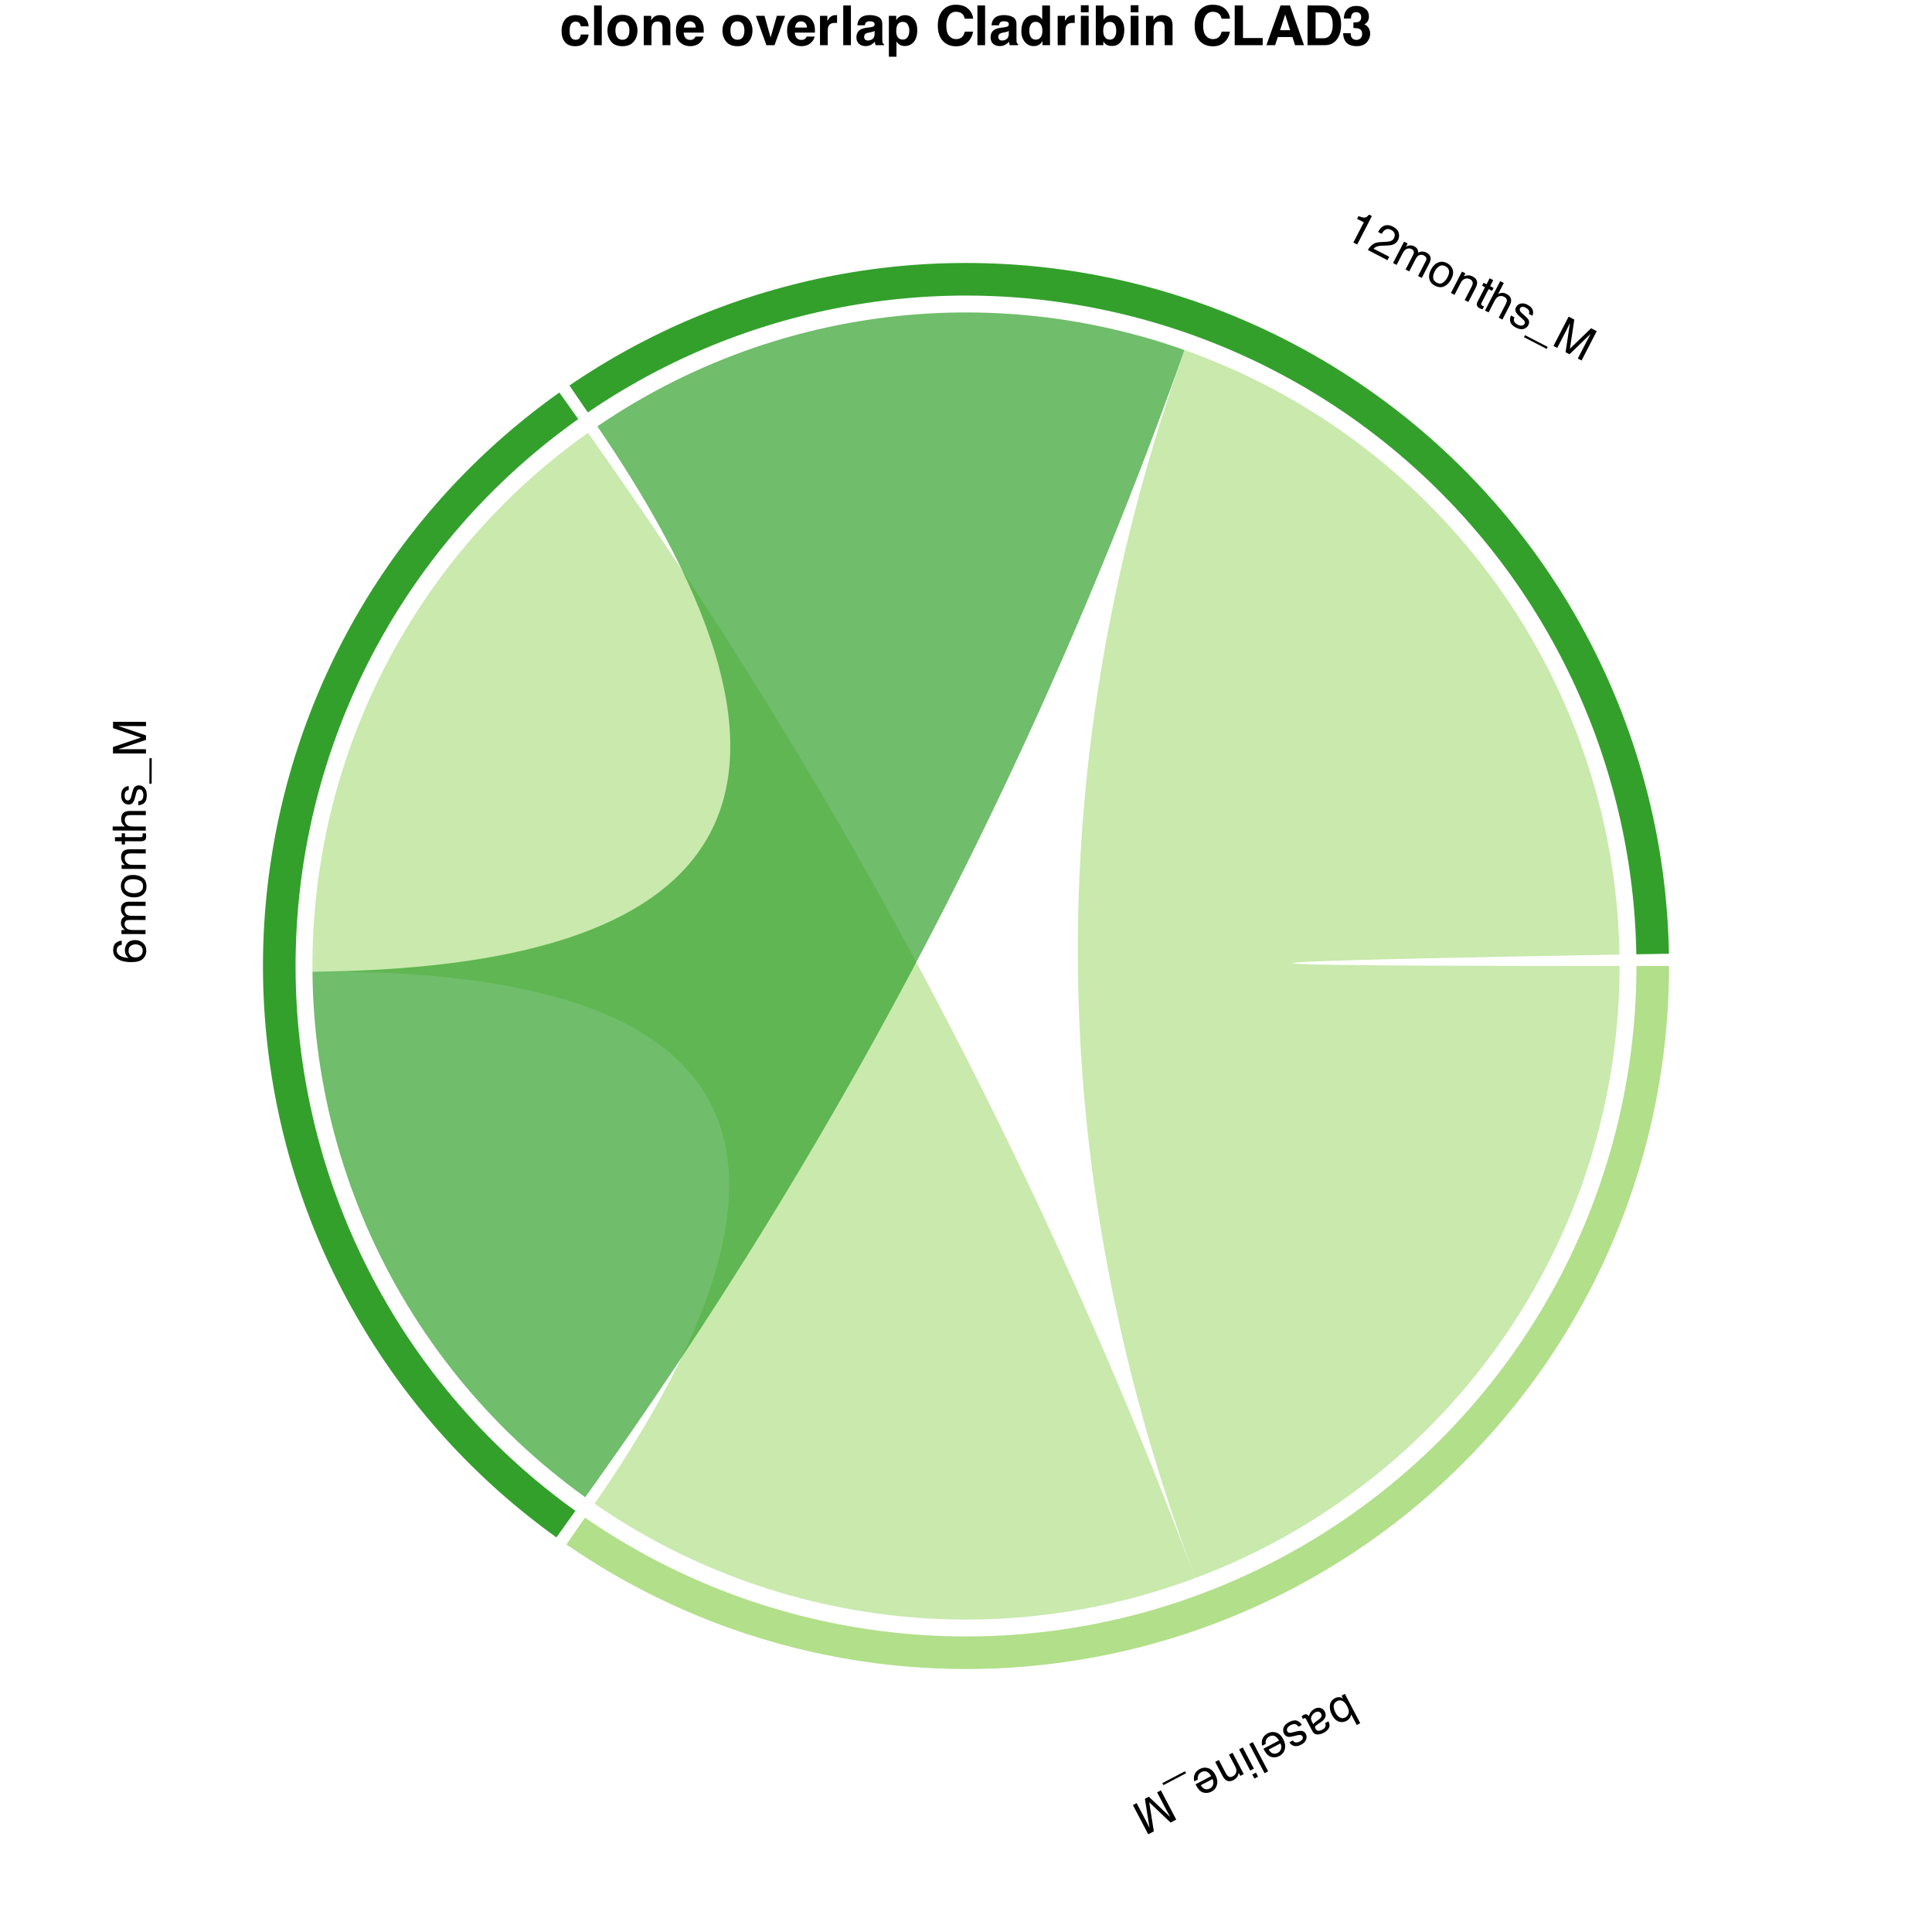 <?xml version="1.0" encoding="UTF-8"?>
<svg xmlns="http://www.w3.org/2000/svg" xmlns:xlink="http://www.w3.org/1999/xlink" width="504pt" height="504pt" viewBox="0 0 504 504" version="1.1">
<defs>
<g>
<symbol overflow="visible" id="glyph0-0">
<path style="stroke:none;" d="M -0.344 0.18 L 3.656 7.801 L -2.395 10.977 L -6.391 3.355 Z M -4.938 3.809 L -1.941 9.52 L 2.199 7.348 L -0.797 1.637 Z M -4.938 3.809 "/>
</symbol>
<symbol overflow="visible" id="glyph0-1">
<path style="stroke:none;" d="M 3.398 7.969 L 2.492 8.445 L 1.043 5.68 C 0.977 6.055 0.84 6.383 0.629 6.672 C 0.418 6.961 0.148 7.195 -0.184 7.367 C -0.875 7.73 -1.562 7.789 -2.242 7.539 C -2.922 7.289 -3.504 6.699 -3.992 5.773 C -4.453 4.895 -4.621 4.055 -4.504 3.25 C -4.383 2.445 -3.945 1.844 -3.191 1.449 C -2.77 1.227 -2.359 1.141 -1.961 1.195 C -1.723 1.227 -1.438 1.32 -1.102 1.484 L -1.473 0.773 L -0.613 0.32 Z M -2.699 2.242 C -3.203 2.508 -3.477 2.906 -3.52 3.441 C -3.559 3.973 -3.406 4.566 -3.062 5.227 C -2.754 5.809 -2.375 6.23 -1.922 6.48 C -1.469 6.734 -1 6.73 -0.512 6.477 C -0.086 6.254 0.203 5.898 0.355 5.418 C 0.512 4.934 0.398 4.332 0.02 3.609 C -0.254 3.086 -0.543 2.695 -0.844 2.441 C -1.41 1.957 -2.027 1.891 -2.699 2.242 Z M -2.699 2.242 "/>
</symbol>
<symbol overflow="visible" id="glyph0-2">
<path style="stroke:none;" d="M -0.625 2.215 C -0.766 1.945 -0.977 1.781 -1.254 1.73 C -1.535 1.68 -1.809 1.723 -2.078 1.863 C -2.406 2.035 -2.688 2.281 -2.914 2.594 C -3.301 3.117 -3.344 3.668 -3.043 4.242 L -2.648 4.996 C -2.57 4.863 -2.457 4.723 -2.301 4.582 C -2.145 4.438 -1.988 4.312 -1.824 4.199 L -1.297 3.832 C -0.984 3.609 -0.766 3.402 -0.648 3.219 C -0.445 2.906 -0.438 2.57 -0.625 2.215 Z M -1.898 5.289 C -2.098 5.43 -2.191 5.594 -2.188 5.785 C -2.184 5.891 -2.141 6.02 -2.059 6.176 C -1.895 6.492 -1.66 6.664 -1.355 6.691 C -1.055 6.715 -0.691 6.617 -0.27 6.395 C 0.219 6.141 0.492 5.828 0.559 5.457 C 0.598 5.25 0.559 4.996 0.441 4.691 L 1.312 4.234 C 1.656 4.926 1.684 5.52 1.398 6.012 C 1.113 6.504 0.688 6.898 0.121 7.195 C -0.531 7.539 -1.129 7.691 -1.668 7.656 C -2.203 7.621 -2.609 7.34 -2.883 6.812 L -4.562 3.613 C -4.613 3.516 -4.676 3.449 -4.746 3.41 C -4.816 3.371 -4.914 3.387 -5.043 3.453 C -5.086 3.477 -5.129 3.504 -5.18 3.535 C -5.23 3.566 -5.281 3.605 -5.332 3.645 L -5.695 2.953 C -5.57 2.836 -5.473 2.754 -5.402 2.703 C -5.332 2.652 -5.23 2.594 -5.102 2.523 C -4.781 2.355 -4.484 2.348 -4.219 2.5 C -4.082 2.582 -3.938 2.723 -3.789 2.93 C -3.73 2.578 -3.57 2.219 -3.312 1.848 C -3.051 1.48 -2.707 1.18 -2.277 0.957 C -1.762 0.688 -1.258 0.621 -0.766 0.762 C -0.277 0.902 0.094 1.211 0.34 1.68 C 0.609 2.195 0.66 2.68 0.484 3.133 C 0.312 3.586 -0.016 3.98 -0.504 4.32 Z M -1.898 5.289 "/>
</symbol>
<symbol overflow="visible" id="glyph0-3">
<path style="stroke:none;" d="M -0.324 2.395 C -0.516 2.098 -0.719 1.898 -0.934 1.801 C -1.328 1.621 -1.816 1.688 -2.395 1.992 C -2.742 2.172 -3.008 2.406 -3.191 2.695 C -3.375 2.984 -3.383 3.285 -3.219 3.602 C -3.094 3.84 -2.895 3.965 -2.617 3.98 C -2.441 3.984 -2.129 3.934 -1.68 3.824 L -0.84 3.621 C -0.305 3.492 0.113 3.441 0.418 3.469 C 0.949 3.508 1.332 3.754 1.566 4.199 C 1.844 4.727 1.879 5.25 1.668 5.773 C 1.461 6.297 1.039 6.727 0.398 7.062 C -0.438 7.504 -1.172 7.574 -1.801 7.277 C -2.195 7.086 -2.484 6.809 -2.664 6.445 L -1.785 5.984 C -1.656 6.188 -1.48 6.34 -1.258 6.441 C -0.914 6.574 -0.477 6.504 0.051 6.227 C 0.402 6.043 0.637 5.832 0.746 5.602 C 0.855 5.371 0.855 5.148 0.738 4.926 C 0.609 4.684 0.391 4.551 0.074 4.531 C -0.109 4.52 -0.352 4.551 -0.656 4.625 L -1.352 4.801 C -2.109 4.988 -2.641 5.066 -2.949 5.035 C -3.438 4.988 -3.816 4.707 -4.086 4.195 C -4.344 3.699 -4.383 3.176 -4.195 2.617 C -4.008 2.062 -3.531 1.582 -2.762 1.18 C -1.938 0.746 -1.254 0.625 -0.711 0.82 C -0.172 1.016 0.258 1.383 0.57 1.922 Z M -0.324 2.395 "/>
</symbol>
<symbol overflow="visible" id="glyph0-4">
<path style="stroke:none;" d="M -0.02 7.254 C -0.414 7.461 -0.844 7.57 -1.312 7.578 C -1.777 7.586 -2.184 7.496 -2.535 7.305 C -2.867 7.121 -3.164 6.859 -3.422 6.52 C -3.609 6.293 -3.852 5.898 -4.148 5.34 L -0.074 3.203 C -0.387 2.648 -0.758 2.266 -1.184 2.055 C -1.613 1.844 -2.09 1.875 -2.609 2.148 C -3.098 2.406 -3.402 2.77 -3.523 3.246 C -3.594 3.52 -3.598 3.797 -3.539 4.078 L -4.457 4.562 C -4.539 4.344 -4.578 4.074 -4.574 3.75 C -4.566 3.43 -4.523 3.145 -4.438 2.895 C -4.297 2.469 -4.043 2.102 -3.676 1.781 C -3.48 1.609 -3.242 1.449 -2.957 1.301 C -2.266 0.938 -1.547 0.883 -0.801 1.133 C -0.059 1.383 0.555 1.961 1.027 2.867 C 1.496 3.762 1.633 4.613 1.441 5.422 C 1.25 6.234 0.762 6.844 -0.02 7.254 Z M -2.797 5.578 C -2.547 5.961 -2.289 6.238 -2.023 6.41 C -1.531 6.723 -0.988 6.723 -0.387 6.41 C 0.039 6.184 0.32 5.844 0.445 5.379 C 0.574 4.918 0.523 4.445 0.289 3.957 Z M -2.797 5.578 "/>
</symbol>
<symbol overflow="visible" id="glyph0-5">
<path style="stroke:none;" d="M 3.289 7.996 L 2.355 8.484 L -1.645 0.863 L -0.711 0.371 Z M 3.289 7.996 "/>
</symbol>
<symbol overflow="visible" id="glyph0-6">
<path style="stroke:none;" d="M 2.219 5.891 L 1.266 6.387 L -1.633 0.859 L -0.684 0.359 Z M 3.312 7.98 L 2.363 8.48 L 1.809 7.422 L 2.758 6.922 Z M 3.312 7.98 "/>
</symbol>
<symbol overflow="visible" id="glyph0-7">
<path style="stroke:none;" d="M 2.23 5.918 L 1.344 6.383 L 0.93 5.594 C 0.836 6.055 0.68 6.438 0.461 6.73 C 0.242 7.027 -0.047 7.27 -0.406 7.461 C -1.195 7.875 -1.875 7.879 -2.438 7.473 C -2.75 7.25 -3.051 6.859 -3.344 6.301 L -5.215 2.734 L -4.266 2.238 L -2.426 5.738 C -2.25 6.078 -2.055 6.324 -1.848 6.48 C -1.5 6.738 -1.109 6.754 -0.672 6.527 C -0.449 6.41 -0.281 6.293 -0.164 6.172 C 0.055 5.961 0.199 5.691 0.273 5.363 C 0.332 5.098 0.332 4.855 0.277 4.637 C 0.223 4.414 0.098 4.125 -0.09 3.762 L -1.617 0.848 L -0.684 0.359 Z M 2.23 5.918 "/>
</symbol>
<symbol overflow="visible" id="glyph0-8">
<path style="stroke:none;" d="M -0.695 -1.328 L -0.422 -0.805 L -6.332 2.297 L -6.605 1.773 Z M -0.695 -1.328 "/>
</symbol>
<symbol overflow="visible" id="glyph0-9">
<path style="stroke:none;" d="M 3.215 8.031 L 1.738 8.809 L -3.832 3.512 L -2.629 11.098 L -4.09 11.867 L -8.09 4.242 L -7.109 3.73 L -4.75 8.227 C -4.668 8.383 -4.535 8.645 -4.352 9.008 C -4.172 9.371 -3.973 9.758 -3.758 10.168 L -4.957 2.602 L -3.934 2.062 L 1.629 7.344 L 1.508 7.109 C 1.41 6.922 1.254 6.641 1.047 6.262 C 0.836 5.887 0.684 5.605 0.59 5.426 L -1.77 0.93 L -0.785 0.41 Z M 3.215 8.031 "/>
</symbol>
<symbol overflow="visible" id="glyph1-0">
<path style="stroke:none;" d="M 0 -0.387 L -8.605 -0.41 L -8.59 -7.242 L 0.02 -7.219 Z M -1.062 -6.145 L -7.512 -6.16 L -7.527 -1.484 L -1.074 -1.469 Z M -1.062 -6.145 "/>
</symbol>
<symbol overflow="visible" id="glyph1-1">
<path style="stroke:none;" d="M -8.418 -3.531 C -8.414 -4.469 -8.168 -5.121 -7.684 -5.488 C -7.195 -5.855 -6.695 -6.039 -6.18 -6.039 L -6.18 -4.996 C -6.512 -4.934 -6.773 -4.836 -6.961 -4.699 C -7.312 -4.445 -7.488 -4.062 -7.492 -3.547 C -7.492 -2.957 -7.223 -2.488 -6.676 -2.137 C -6.133 -1.789 -5.352 -1.594 -4.336 -1.551 C -4.691 -1.793 -4.957 -2.102 -5.133 -2.469 C -5.289 -2.805 -5.363 -3.18 -5.363 -3.594 C -5.363 -4.297 -5.137 -4.91 -4.684 -5.434 C -4.234 -5.953 -3.562 -6.215 -2.672 -6.211 C -1.91 -6.211 -1.238 -5.961 -0.652 -5.461 C -0.066 -4.965 0.227 -4.258 0.227 -3.34 C 0.223 -2.555 -0.078 -1.879 -0.672 -1.309 C -1.27 -0.738 -2.273 -0.457 -3.684 -0.461 C -4.727 -0.465 -5.613 -0.594 -6.336 -0.848 C -7.727 -1.34 -8.422 -2.234 -8.418 -3.531 Z M -0.711 -3.434 C -0.711 -3.988 -0.895 -4.406 -1.27 -4.684 C -1.641 -4.957 -2.082 -5.098 -2.59 -5.098 C -3.02 -5.098 -3.426 -4.977 -3.816 -4.734 C -4.207 -4.488 -4.402 -4.039 -4.402 -3.391 C -4.402 -2.938 -4.254 -2.543 -3.957 -2.199 C -3.656 -1.855 -3.203 -1.684 -2.598 -1.684 C -2.066 -1.68 -1.621 -1.836 -1.258 -2.145 C -0.895 -2.453 -0.715 -2.883 -0.711 -3.434 Z M -0.711 -3.434 "/>
</symbol>
<symbol overflow="visible" id="glyph1-2">
<path style="stroke:none;" d="M -6.273 -0.789 L -6.27 -1.832 L -5.379 -1.832 C -5.688 -2.082 -5.91 -2.309 -6.051 -2.512 C -6.289 -2.859 -6.406 -3.254 -6.406 -3.695 C -6.406 -4.195 -6.281 -4.598 -6.035 -4.902 C -5.895 -5.074 -5.688 -5.23 -5.41 -5.371 C -5.746 -5.605 -5.996 -5.879 -6.156 -6.199 C -6.316 -6.516 -6.398 -6.871 -6.398 -7.266 C -6.395 -8.109 -6.09 -8.684 -5.48 -8.984 C -5.152 -9.148 -4.707 -9.23 -4.152 -9.227 L 0.023 -9.215 L 0.02 -8.121 L -4.34 -8.133 C -4.758 -8.133 -5.043 -8.031 -5.199 -7.82 C -5.355 -7.613 -5.438 -7.359 -5.438 -7.059 C -5.438 -6.645 -5.301 -6.285 -5.023 -5.988 C -4.746 -5.688 -4.285 -5.535 -3.637 -5.535 L 0.016 -5.523 L 0.012 -4.453 L -4.086 -4.465 C -4.512 -4.465 -4.82 -4.414 -5.016 -4.312 C -5.309 -4.152 -5.457 -3.855 -5.457 -3.418 C -5.457 -3.02 -5.305 -2.656 -4.996 -2.332 C -4.691 -2.004 -4.133 -1.84 -3.324 -1.836 L 0.004 -1.828 L 0.004 -0.773 Z M -6.273 -0.789 "/>
</symbol>
<symbol overflow="visible" id="glyph1-3">
<path style="stroke:none;" d="M -0.672 -3.266 C -0.668 -3.965 -0.934 -4.445 -1.461 -4.707 C -1.988 -4.969 -2.578 -5.098 -3.227 -5.102 C -3.812 -5.102 -4.289 -5.008 -4.656 -4.824 C -5.234 -4.527 -5.527 -4.016 -5.527 -3.289 C -5.531 -2.645 -5.285 -2.176 -4.793 -1.883 C -4.301 -1.586 -3.711 -1.438 -3.016 -1.438 C -2.348 -1.438 -1.789 -1.582 -1.344 -1.871 C -0.898 -2.164 -0.672 -2.629 -0.672 -3.266 Z M -6.449 -3.32 C -6.445 -4.129 -6.176 -4.812 -5.633 -5.371 C -5.094 -5.926 -4.301 -6.203 -3.254 -6.203 C -2.242 -6.199 -1.406 -5.949 -0.746 -5.457 C -0.09 -4.965 0.238 -4.199 0.238 -3.164 C 0.234 -2.301 -0.059 -1.617 -0.645 -1.109 C -1.23 -0.602 -2.016 -0.352 -3 -0.352 C -4.055 -0.355 -4.895 -0.625 -5.516 -1.164 C -6.141 -1.699 -6.449 -2.418 -6.449 -3.32 Z M -6.449 -3.32 "/>
</symbol>
<symbol overflow="visible" id="glyph1-4">
<path style="stroke:none;" d="M -6.273 -0.789 L -6.27 -1.793 L -5.379 -1.789 C -5.746 -2.086 -6.008 -2.402 -6.168 -2.734 C -6.328 -3.066 -6.406 -3.438 -6.406 -3.844 C -6.402 -4.734 -6.09 -5.336 -5.469 -5.645 C -5.129 -5.816 -4.645 -5.902 -4.012 -5.898 L 0.016 -5.887 L 0.012 -4.816 L -3.941 -4.828 C -4.324 -4.828 -4.633 -4.773 -4.867 -4.66 C -5.258 -4.473 -5.457 -4.133 -5.457 -3.641 C -5.457 -3.391 -5.434 -3.188 -5.383 -3.027 C -5.297 -2.738 -5.125 -2.48 -4.871 -2.262 C -4.664 -2.086 -4.449 -1.973 -4.227 -1.918 C -4.008 -1.863 -3.691 -1.836 -3.281 -1.836 L 0.004 -1.828 L 0.004 -0.773 Z M -6.273 -0.789 "/>
</symbol>
<symbol overflow="visible" id="glyph1-5">
<path style="stroke:none;" d="M -8.023 -1.004 L -8.023 -2.07 L -6.27 -2.066 L -6.266 -3.07 L -5.406 -3.066 L -5.41 -2.066 L -1.312 -2.055 C -1.094 -2.055 -0.949 -2.129 -0.875 -2.277 C -0.832 -2.359 -0.809 -2.496 -0.809 -2.688 C -0.809 -2.738 -0.809 -2.793 -0.809 -2.852 C -0.812 -2.91 -0.816 -2.977 -0.824 -3.055 L 0.008 -3.051 C 0.043 -2.93 0.066 -2.805 0.082 -2.676 C 0.098 -2.543 0.105 -2.402 0.105 -2.25 C 0.105 -1.758 -0.023 -1.426 -0.273 -1.25 C -0.527 -1.074 -0.855 -0.988 -1.258 -0.988 L -5.41 -1 L -5.414 -0.148 L -6.273 -0.152 L -6.273 -1 Z M -8.023 -1.004 "/>
</symbol>
<symbol overflow="visible" id="glyph1-6">
<path style="stroke:none;" d="M -8.633 -0.797 L -8.633 -1.852 L -5.422 -1.844 C -5.738 -2.094 -5.957 -2.316 -6.086 -2.52 C -6.309 -2.859 -6.418 -3.281 -6.418 -3.789 C -6.414 -4.699 -6.098 -5.316 -5.457 -5.641 C -5.109 -5.816 -4.629 -5.902 -4.012 -5.898 L 0.016 -5.887 L 0.012 -4.805 L -3.941 -4.816 C -4.402 -4.816 -4.742 -4.758 -4.957 -4.641 C -5.301 -4.449 -5.473 -4.094 -5.477 -3.566 C -5.477 -3.129 -5.328 -2.73 -5.027 -2.375 C -4.727 -2.02 -4.16 -1.84 -3.324 -1.836 L 0.004 -1.828 L 0.004 -0.773 Z M -8.633 -0.797 "/>
</symbol>
<symbol overflow="visible" id="glyph1-7">
<path style="stroke:none;" d="M -1.965 -1.406 C -1.613 -1.438 -1.344 -1.523 -1.156 -1.668 C -0.816 -1.934 -0.645 -2.391 -0.641 -3.047 C -0.641 -3.438 -0.727 -3.781 -0.895 -4.082 C -1.062 -4.379 -1.328 -4.527 -1.684 -4.527 C -1.953 -4.527 -2.156 -4.41 -2.297 -4.172 C -2.383 -4.02 -2.484 -3.719 -2.598 -3.27 L -2.812 -2.434 C -2.945 -1.898 -3.098 -1.504 -3.262 -1.25 C -3.547 -0.797 -3.941 -0.574 -4.445 -0.574 C -5.039 -0.574 -5.52 -0.789 -5.887 -1.219 C -6.254 -1.648 -6.434 -2.223 -6.434 -2.945 C -6.43 -3.891 -6.148 -4.574 -5.594 -4.988 C -5.242 -5.25 -4.863 -5.375 -4.457 -5.367 L -4.461 -4.371 C -4.699 -4.352 -4.914 -4.27 -5.109 -4.121 C -5.387 -3.879 -5.527 -3.461 -5.531 -2.863 C -5.531 -2.465 -5.457 -2.16 -5.305 -1.957 C -5.152 -1.75 -4.949 -1.648 -4.699 -1.648 C -4.426 -1.648 -4.207 -1.781 -4.043 -2.051 C -3.945 -2.207 -3.859 -2.438 -3.785 -2.738 L -3.613 -3.438 C -3.426 -4.195 -3.246 -4.703 -3.074 -4.961 C -2.805 -5.371 -2.379 -5.574 -1.801 -5.57 C -1.242 -5.57 -0.762 -5.355 -0.355 -4.93 C 0.051 -4.508 0.25 -3.859 0.246 -2.992 C 0.246 -2.059 0.031 -1.398 -0.395 -1.012 C -0.816 -0.625 -1.344 -0.418 -1.969 -0.391 Z M -1.965 -1.406 "/>
</symbol>
<symbol overflow="visible" id="glyph1-8">
<path style="stroke:none;" d="M 1.5 0.004 L 0.906 0.004 L 0.926 -6.672 L 1.516 -6.672 Z M 1.5 0.004 "/>
</symbol>
<symbol overflow="visible" id="glyph1-9">
<path style="stroke:none;" d="M -8.605 -0.906 L -8.602 -2.578 L -1.316 -5.031 L -8.59 -7.504 L -8.582 -9.156 L 0.023 -9.133 L 0.02 -8.027 L -5.059 -8.039 C -5.234 -8.039 -5.527 -8.047 -5.934 -8.055 C -6.34 -8.062 -6.773 -8.066 -7.238 -8.07 L 0.016 -5.594 L 0.012 -4.441 L -7.254 -1.988 L -6.992 -1.988 C -6.781 -1.988 -6.457 -1.992 -6.027 -2 C -5.594 -2.008 -5.277 -2.012 -5.074 -2.012 L 0.004 -1.996 L 0.004 -0.883 Z M -8.605 -0.906 "/>
</symbol>
<symbol overflow="visible" id="glyph2-0">
<path style="stroke:none;" d="M 0.344 0.176 L 4.297 -7.469 L 10.363 -4.332 L 6.414 3.312 Z M 5.949 1.863 L 8.91 -3.871 L 4.758 -6.016 L 1.797 -0.285 Z M 5.949 1.863 "/>
</symbol>
<symbol overflow="visible" id="glyph2-1">
<path style="stroke:none;" d="M 3.75 -4.75 L 4.121 -5.469 C 4.832 -5.184 5.359 -5.051 5.707 -5.066 C 6.055 -5.082 6.441 -5.348 6.871 -5.855 L 7.609 -5.473 L 3.773 1.949 L 2.773 1.434 L 5.504 -3.844 Z M 3.75 -4.75 "/>
</symbol>
<symbol overflow="visible" id="glyph2-2">
<path style="stroke:none;" d="M 0.332 0.172 C 0.699 -0.453 1.121 -0.941 1.598 -1.297 C 2.074 -1.652 2.746 -1.855 3.617 -1.895 L 4.918 -1.957 C 5.5 -1.984 5.926 -2.047 6.203 -2.137 C 6.637 -2.277 6.949 -2.535 7.141 -2.906 C 7.363 -3.34 7.414 -3.75 7.285 -4.141 C 7.156 -4.531 6.875 -4.836 6.441 -5.062 C 5.801 -5.395 5.23 -5.379 4.73 -5.02 C 4.465 -4.828 4.207 -4.504 3.953 -4.051 L 3 -4.543 C 3.348 -5.188 3.738 -5.652 4.18 -5.945 C 4.961 -6.457 5.863 -6.449 6.891 -5.918 C 7.742 -5.477 8.25 -4.922 8.402 -4.258 C 8.559 -3.594 8.492 -2.977 8.199 -2.41 C 7.891 -1.812 7.418 -1.414 6.777 -1.207 C 6.406 -1.086 5.816 -1.012 5.008 -0.988 L 4.09 -0.961 C 3.652 -0.949 3.293 -0.906 3.012 -0.836 C 2.508 -0.715 2.117 -0.492 1.836 -0.172 L 5.906 1.934 L 5.449 2.816 Z M 0.332 0.172 "/>
</symbol>
<symbol overflow="visible" id="glyph2-3">
<path style="stroke:none;" d="M 3.566 -5.219 L 4.496 -4.742 L 4.086 -3.949 C 4.449 -4.109 4.754 -4.203 5 -4.234 C 5.418 -4.289 5.824 -4.215 6.215 -4.012 C 6.66 -3.781 6.961 -3.488 7.117 -3.129 C 7.207 -2.926 7.25 -2.668 7.25 -2.359 C 7.613 -2.551 7.969 -2.648 8.324 -2.645 C 8.68 -2.645 9.035 -2.555 9.383 -2.371 C 10.133 -1.984 10.504 -1.449 10.496 -0.77 C 10.492 -0.402 10.359 0.027 10.105 0.52 L 8.188 4.23 L 7.215 3.73 L 9.215 -0.145 C 9.406 -0.516 9.445 -0.82 9.332 -1.055 C 9.219 -1.289 9.027 -1.473 8.762 -1.613 C 8.395 -1.805 8.012 -1.844 7.621 -1.734 C 7.227 -1.625 6.883 -1.281 6.586 -0.707 L 4.91 2.535 L 3.957 2.043 L 5.836 -1.594 C 6.031 -1.973 6.129 -2.27 6.129 -2.492 C 6.121 -2.824 5.922 -3.094 5.535 -3.293 C 5.18 -3.477 4.789 -3.504 4.355 -3.383 C 3.926 -3.258 3.523 -2.836 3.152 -2.117 L 1.625 0.84 L 0.688 0.355 Z M 3.566 -5.219 "/>
</symbol>
<symbol overflow="visible" id="glyph2-4">
<path style="stroke:none;" d="M 3.211 0.895 C 3.832 1.215 4.379 1.199 4.855 0.852 C 5.328 0.5 5.715 0.035 6.012 -0.539 C 6.281 -1.062 6.414 -1.527 6.418 -1.941 C 6.418 -2.59 6.098 -3.082 5.453 -3.414 C 4.879 -3.711 4.352 -3.707 3.863 -3.406 C 3.379 -3.102 2.977 -2.641 2.656 -2.023 C 2.348 -1.43 2.223 -0.871 2.277 -0.34 C 2.336 0.191 2.645 0.602 3.211 0.895 Z M 5.898 -4.219 C 6.617 -3.848 7.102 -3.293 7.352 -2.559 C 7.602 -1.824 7.484 -0.992 7.004 -0.062 C 6.539 0.836 5.938 1.469 5.195 1.828 C 4.457 2.188 3.625 2.133 2.707 1.656 C 1.938 1.258 1.465 0.684 1.281 -0.066 C 1.098 -0.82 1.234 -1.633 1.684 -2.508 C 2.168 -3.445 2.793 -4.066 3.555 -4.375 C 4.316 -4.684 5.098 -4.633 5.898 -4.219 Z M 5.898 -4.219 "/>
</symbol>
<symbol overflow="visible" id="glyph2-5">
<path style="stroke:none;" d="M 3.566 -5.219 L 4.457 -4.762 L 4.051 -3.969 C 4.48 -4.16 4.883 -4.25 5.25 -4.238 C 5.617 -4.227 5.984 -4.129 6.344 -3.941 C 7.137 -3.535 7.527 -2.98 7.52 -2.285 C 7.516 -1.906 7.371 -1.434 7.078 -0.871 L 5.23 2.703 L 4.277 2.211 L 6.094 -1.301 C 6.27 -1.641 6.363 -1.941 6.367 -2.203 C 6.383 -2.637 6.168 -2.965 5.73 -3.191 C 5.508 -3.305 5.316 -3.379 5.152 -3.406 C 4.855 -3.461 4.551 -3.426 4.238 -3.297 C 3.984 -3.195 3.785 -3.059 3.637 -2.887 C 3.488 -2.715 3.32 -2.445 3.133 -2.082 L 1.625 0.84 L 0.688 0.355 Z M 3.566 -5.219 "/>
</symbol>
<symbol overflow="visible" id="glyph2-6">
<path style="stroke:none;" d="M 4.559 -6.68 L 5.508 -6.191 L 4.703 -4.633 L 5.594 -4.172 L 5.199 -3.406 L 4.309 -3.867 L 2.426 -0.23 C 2.328 -0.035 2.324 0.129 2.422 0.262 C 2.477 0.34 2.59 0.422 2.758 0.508 C 2.805 0.531 2.852 0.555 2.906 0.582 C 2.957 0.605 3.02 0.633 3.094 0.664 L 2.711 1.402 C 2.59 1.379 2.465 1.344 2.34 1.297 C 2.219 1.25 2.09 1.191 1.953 1.121 C 1.516 0.895 1.277 0.629 1.238 0.324 C 1.195 0.02 1.27 -0.309 1.453 -0.668 L 3.359 -4.359 L 2.605 -4.746 L 3 -5.512 L 3.754 -5.121 Z M 4.559 -6.68 "/>
</symbol>
<symbol overflow="visible" id="glyph2-7">
<path style="stroke:none;" d="M 4.652 -7.316 L 5.59 -6.832 L 4.113 -3.98 C 4.48 -4.148 4.785 -4.242 5.02 -4.266 C 5.426 -4.309 5.852 -4.211 6.305 -3.977 C 7.113 -3.559 7.516 -2.992 7.508 -2.277 C 7.504 -1.891 7.363 -1.422 7.078 -0.871 L 5.23 2.703 L 4.27 2.207 L 6.086 -1.309 C 6.297 -1.719 6.398 -2.043 6.395 -2.289 C 6.383 -2.684 6.141 -3 5.672 -3.242 C 5.285 -3.441 4.863 -3.492 4.41 -3.387 C 3.957 -3.281 3.535 -2.859 3.152 -2.117 L 1.625 0.84 L 0.688 0.355 Z M 4.652 -7.316 "/>
</symbol>
<symbol overflow="visible" id="glyph2-8">
<path style="stroke:none;" d="M 2.148 -1.105 C 2.016 -0.777 1.969 -0.5 2.012 -0.266 C 2.09 0.156 2.422 0.52 3.004 0.82 C 3.352 1 3.695 1.082 4.039 1.066 C 4.379 1.055 4.633 0.887 4.797 0.574 C 4.922 0.332 4.906 0.098 4.762 -0.137 C 4.664 -0.285 4.445 -0.512 4.098 -0.816 L 3.449 -1.391 C 3.035 -1.754 2.754 -2.066 2.602 -2.328 C 2.332 -2.789 2.309 -3.246 2.543 -3.691 C 2.816 -4.219 3.227 -4.547 3.773 -4.68 C 4.32 -4.809 4.918 -4.707 5.559 -4.375 C 6.398 -3.941 6.879 -3.383 6.992 -2.699 C 7.062 -2.266 7.004 -1.871 6.809 -1.512 L 5.926 -1.969 C 6.016 -2.191 6.043 -2.422 6 -2.664 C 5.914 -3.02 5.602 -3.336 5.07 -3.613 C 4.719 -3.797 4.414 -3.867 4.164 -3.824 C 3.91 -3.781 3.727 -3.652 3.613 -3.43 C 3.488 -3.188 3.508 -2.93 3.672 -2.66 C 3.766 -2.504 3.93 -2.32 4.168 -2.113 L 4.707 -1.645 C 5.297 -1.133 5.668 -0.742 5.816 -0.469 C 6.059 -0.043 6.043 0.43 5.777 0.941 C 5.523 1.438 5.113 1.77 4.551 1.938 C 3.988 2.102 3.32 1.984 2.551 1.59 C 1.719 1.16 1.23 0.668 1.078 0.113 C 0.93 -0.441 0.984 -1.004 1.246 -1.57 Z M 2.148 -1.105 "/>
</symbol>
<symbol overflow="visible" id="glyph2-9">
<path style="stroke:none;" d="M -0.688 1.332 L -0.418 0.809 L 5.512 3.871 L 5.238 4.398 Z M -0.688 1.332 "/>
</symbol>
<symbol overflow="visible" id="glyph2-10">
<path style="stroke:none;" d="M 4.738 -7.242 L 6.223 -6.473 L 5.078 1.125 L 10.598 -4.211 L 12.066 -3.453 L 8.113 4.195 L 7.133 3.684 L 9.465 -0.828 C 9.543 -0.984 9.68 -1.242 9.875 -1.598 C 10.07 -1.953 10.273 -2.34 10.484 -2.754 L 4.973 2.57 L 3.945 2.039 L 5.082 -5.547 L 4.961 -5.312 C 4.863 -5.125 4.723 -4.836 4.531 -4.449 C 4.344 -4.062 4.199 -3.777 4.105 -3.594 L 1.773 0.918 L 0.785 0.406 Z M 4.738 -7.242 "/>
</symbol>
<symbol overflow="visible" id="glyph3-0">
<path style="stroke:none;" d="M 1.082 0 L 1.082 -10.363 L 9.43 -10.363 L 9.43 0 Z M 8.137 -1.293 L 8.137 -9.07 L 2.375 -9.07 L 2.375 -1.293 Z M 8.137 -1.293 "/>
</symbol>
<symbol overflow="visible" id="glyph3-1">
<path style="stroke:none;" d="M 5.512 -4.914 C 5.473 -5.199 5.379 -5.457 5.223 -5.688 C 5 -5.996 4.648 -6.152 4.176 -6.152 C 3.5 -6.152 3.039 -5.816 2.793 -5.148 C 2.66 -4.793 2.594 -4.316 2.594 -3.727 C 2.594 -3.164 2.66 -2.711 2.793 -2.371 C 3.031 -1.734 3.48 -1.414 4.141 -1.414 C 4.609 -1.414 4.941 -1.539 5.141 -1.793 C 5.336 -2.047 5.457 -2.375 5.5 -2.777 L 7.543 -2.777 C 7.496 -2.168 7.277 -1.59 6.883 -1.047 C 6.254 -0.172 5.324 0.266 4.094 0.266 C 2.859 0.266 1.953 -0.098 1.371 -0.828 C 0.789 -1.559 0.5 -2.512 0.5 -3.676 C 0.5 -4.992 0.82 -6.02 1.461 -6.75 C 2.105 -7.48 2.992 -7.848 4.121 -7.848 C 5.082 -7.848 5.867 -7.633 6.48 -7.199 C 7.09 -6.77 7.453 -6.008 7.566 -4.914 Z M 5.512 -4.914 "/>
</symbol>
<symbol overflow="visible" id="glyph3-2">
<path style="stroke:none;" d="M 2.98 0 L 0.977 0 L 0.977 -10.363 L 2.98 -10.363 Z M 2.98 0 "/>
</symbol>
<symbol overflow="visible" id="glyph3-3">
<path style="stroke:none;" d="M 4.375 -1.414 C 4.961 -1.414 5.41 -1.621 5.723 -2.039 C 6.035 -2.457 6.195 -3.051 6.195 -3.816 C 6.195 -4.586 6.039 -5.18 5.723 -5.594 C 5.41 -6.008 4.961 -6.215 4.375 -6.215 C 3.789 -6.215 3.336 -6.008 3.02 -5.594 C 2.703 -5.18 2.547 -4.586 2.547 -3.816 C 2.547 -3.047 2.703 -2.457 3.02 -2.039 C 3.336 -1.621 3.789 -1.414 4.375 -1.414 Z M 8.297 -3.816 C 8.297 -2.691 7.973 -1.73 7.328 -0.93 C 6.68 -0.133 5.699 0.266 4.379 0.266 C 3.062 0.266 2.082 -0.133 1.434 -0.93 C 0.789 -1.73 0.465 -2.691 0.465 -3.816 C 0.465 -4.922 0.789 -5.883 1.434 -6.695 C 2.082 -7.504 3.062 -7.91 4.379 -7.91 C 5.695 -7.91 6.68 -7.504 7.328 -6.695 C 7.973 -5.883 8.297 -4.926 8.297 -3.816 Z M 8.297 -3.816 "/>
</symbol>
<symbol overflow="visible" id="glyph3-4">
<path style="stroke:none;" d="M 5.184 -7.848 C 5.973 -7.848 6.621 -7.641 7.125 -7.223 C 7.629 -6.809 7.883 -6.121 7.883 -5.16 L 7.883 0 L 5.828 0 L 5.828 -4.66 C 5.828 -5.062 5.773 -5.375 5.668 -5.59 C 5.469 -5.984 5.094 -6.18 4.543 -6.18 C 3.863 -6.18 3.395 -5.891 3.145 -5.316 C 3.012 -5.012 2.945 -4.621 2.945 -4.148 L 2.945 0 L 0.949 0 L 0.949 -7.648 L 2.883 -7.648 L 2.883 -6.531 C 3.141 -6.926 3.383 -7.211 3.613 -7.383 C 4.027 -7.691 4.551 -7.848 5.184 -7.848 Z M 5.184 -7.848 "/>
</symbol>
<symbol overflow="visible" id="glyph3-5">
<path style="stroke:none;" d="M 3.957 -6.215 C 3.492 -6.215 3.133 -6.07 2.879 -5.781 C 2.625 -5.488 2.465 -5.094 2.398 -4.598 L 5.512 -4.598 C 5.48 -5.129 5.32 -5.531 5.031 -5.805 C 4.742 -6.078 4.387 -6.215 3.957 -6.215 Z M 3.957 -7.867 C 4.594 -7.867 5.172 -7.75 5.68 -7.508 C 6.191 -7.27 6.613 -6.895 6.945 -6.379 C 7.246 -5.922 7.441 -5.395 7.531 -4.797 C 7.582 -4.445 7.602 -3.938 7.594 -3.277 L 2.348 -3.277 C 2.375 -2.508 2.617 -1.969 3.074 -1.66 C 3.352 -1.469 3.684 -1.371 4.07 -1.371 C 4.484 -1.371 4.82 -1.488 5.078 -1.723 C 5.219 -1.848 5.34 -2.023 5.449 -2.25 L 7.496 -2.25 C 7.445 -1.797 7.207 -1.332 6.785 -0.863 C 6.129 -0.117 5.211 0.254 4.027 0.254 C 3.055 0.254 2.195 -0.062 1.449 -0.688 C 0.703 -1.316 0.332 -2.34 0.332 -3.754 C 0.332 -5.082 0.668 -6.098 1.34 -6.805 C 2.012 -7.512 2.887 -7.867 3.957 -7.867 Z M 3.957 -7.867 "/>
</symbol>
<symbol overflow="visible" id="glyph3-6">
<g>
</g>
</symbol>
<symbol overflow="visible" id="glyph3-7">
<path style="stroke:none;" d="M 5.66 -7.664 L 7.812 -7.664 L 5.047 0 L 2.934 0 L 0.184 -7.664 L 2.434 -7.664 L 4.027 -2.012 Z M 5.66 -7.664 "/>
</symbol>
<symbol overflow="visible" id="glyph3-8">
<path style="stroke:none;" d="M 5.098 -7.848 C 5.137 -7.848 5.168 -7.844 5.191 -7.844 C 5.219 -7.84 5.277 -7.836 5.363 -7.832 L 5.363 -5.781 C 5.238 -5.793 5.125 -5.805 5.027 -5.809 C 4.93 -5.812 4.848 -5.816 4.789 -5.816 C 3.98 -5.816 3.441 -5.551 3.164 -5.027 C 3.008 -4.73 2.934 -4.277 2.934 -3.664 L 2.934 0 L 0.914 0 L 0.914 -7.664 L 2.828 -7.664 L 2.828 -6.328 C 3.137 -6.84 3.406 -7.188 3.637 -7.375 C 4.012 -7.688 4.496 -7.848 5.098 -7.848 Z M 5.098 -7.848 "/>
</symbol>
<symbol overflow="visible" id="glyph3-9">
<path style="stroke:none;" d="M 5.16 -3.727 C 5.035 -3.648 4.906 -3.582 4.777 -3.531 C 4.648 -3.484 4.473 -3.438 4.246 -3.395 L 3.797 -3.312 C 3.375 -3.238 3.074 -3.145 2.891 -3.039 C 2.582 -2.855 2.426 -2.57 2.426 -2.188 C 2.426 -1.844 2.52 -1.598 2.711 -1.445 C 2.902 -1.293 3.133 -1.215 3.402 -1.215 C 3.836 -1.215 4.23 -1.344 4.594 -1.598 C 4.957 -1.852 5.148 -2.312 5.16 -2.98 Z M 3.945 -4.66 C 4.316 -4.707 4.578 -4.766 4.738 -4.836 C 5.023 -4.957 5.168 -5.148 5.168 -5.406 C 5.168 -5.719 5.059 -5.938 4.84 -6.059 C 4.621 -6.176 4.305 -6.238 3.883 -6.238 C 3.41 -6.238 3.074 -6.121 2.875 -5.887 C 2.734 -5.711 2.641 -5.477 2.594 -5.184 L 0.66 -5.184 C 0.703 -5.852 0.891 -6.402 1.223 -6.836 C 1.754 -7.508 2.664 -7.848 3.953 -7.848 C 4.789 -7.848 5.535 -7.68 6.188 -7.348 C 6.84 -7.016 7.164 -6.387 7.164 -5.465 L 7.164 -1.949 C 7.164 -1.703 7.168 -1.41 7.18 -1.062 C 7.191 -0.801 7.234 -0.621 7.297 -0.527 C 7.363 -0.434 7.461 -0.355 7.594 -0.297 L 7.594 0 L 5.414 0 C 5.352 -0.156 5.312 -0.301 5.289 -0.438 C 5.266 -0.574 5.246 -0.727 5.23 -0.898 C 4.953 -0.598 4.637 -0.344 4.273 -0.133 C 3.844 0.113 3.355 0.238 2.812 0.238 C 2.117 0.238 1.547 0.039 1.094 -0.355 C 0.641 -0.75 0.414 -1.312 0.414 -2.039 C 0.414 -2.98 0.777 -3.664 1.504 -4.086 C 1.902 -4.316 2.488 -4.48 3.262 -4.578 Z M 3.945 -4.66 "/>
</symbol>
<symbol overflow="visible" id="glyph3-10">
<path style="stroke:none;" d="M 6.215 -3.832 C 6.215 -4.422 6.082 -4.945 5.812 -5.398 C 5.543 -5.855 5.105 -6.082 4.5 -6.082 C 3.773 -6.082 3.273 -5.738 3.004 -5.047 C 2.863 -4.684 2.793 -4.219 2.793 -3.656 C 2.793 -2.766 3.027 -2.141 3.5 -1.777 C 3.781 -1.566 4.117 -1.461 4.5 -1.461 C 5.059 -1.461 5.484 -1.68 5.777 -2.109 C 6.07 -2.539 6.215 -3.113 6.215 -3.832 Z M 5.078 -7.832 C 5.973 -7.832 6.73 -7.504 7.352 -6.84 C 7.973 -6.18 8.281 -5.211 8.281 -3.93 C 8.281 -2.582 7.98 -1.551 7.371 -0.844 C 6.766 -0.137 5.984 0.219 5.027 0.219 C 4.418 0.219 3.91 0.066 3.508 -0.238 C 3.289 -0.406 3.074 -0.652 2.863 -0.977 L 2.863 3.016 L 0.879 3.016 L 0.879 -7.664 L 2.797 -7.664 L 2.797 -6.531 C 3.012 -6.863 3.242 -7.129 3.488 -7.32 C 3.934 -7.66 4.461 -7.832 5.078 -7.832 Z M 5.078 -7.832 "/>
</symbol>
<symbol overflow="visible" id="glyph3-11">
<path style="stroke:none;" d="M 0.648 -5.098 C 0.648 -6.906 1.133 -8.301 2.102 -9.281 C 2.945 -10.133 4.02 -10.559 5.324 -10.559 C 7.066 -10.559 8.34 -9.988 9.148 -8.844 C 9.594 -8.203 9.832 -7.559 9.863 -6.91 L 7.699 -6.91 C 7.559 -7.406 7.379 -7.785 7.156 -8.035 C 6.762 -8.484 6.18 -8.711 5.406 -8.711 C 4.621 -8.711 4 -8.395 3.543 -7.758 C 3.09 -7.125 2.863 -6.227 2.863 -5.062 C 2.863 -3.898 3.102 -3.027 3.582 -2.449 C 4.062 -1.871 4.672 -1.582 5.414 -1.582 C 6.172 -1.582 6.754 -1.832 7.152 -2.328 C 7.371 -2.594 7.555 -2.996 7.699 -3.531 L 9.844 -3.531 C 9.656 -2.402 9.176 -1.48 8.406 -0.773 C 7.633 -0.066 6.648 0.289 5.441 0.289 C 3.953 0.289 2.781 -0.191 1.926 -1.145 C 1.074 -2.105 0.648 -3.426 0.648 -5.098 Z M 0.648 -5.098 "/>
</symbol>
<symbol overflow="visible" id="glyph3-12">
<path style="stroke:none;" d="M 3.762 -7.848 C 4.227 -7.848 4.637 -7.746 5 -7.539 C 5.359 -7.336 5.652 -7.055 5.879 -6.695 L 5.879 -10.348 L 7.91 -10.348 L 7.91 0 L 5.961 0 L 5.961 -1.062 C 5.676 -0.605 5.352 -0.277 4.984 -0.07 C 4.621 0.137 4.164 0.238 3.621 0.238 C 2.727 0.238 1.973 -0.121 1.359 -0.848 C 0.75 -1.57 0.441 -2.5 0.441 -3.637 C 0.441 -4.941 0.742 -5.973 1.348 -6.723 C 1.949 -7.473 2.754 -7.848 3.762 -7.848 Z M 4.199 -1.449 C 4.766 -1.449 5.195 -1.66 5.492 -2.082 C 5.785 -2.504 5.934 -3.051 5.934 -3.719 C 5.934 -4.656 5.699 -5.328 5.223 -5.73 C 4.934 -5.973 4.598 -6.098 4.211 -6.098 C 3.625 -6.098 3.195 -5.875 2.922 -5.43 C 2.648 -4.988 2.512 -4.438 2.512 -3.781 C 2.512 -3.074 2.648 -2.508 2.93 -2.086 C 3.207 -1.66 3.629 -1.449 4.199 -1.449 Z M 4.199 -1.449 "/>
</symbol>
<symbol overflow="visible" id="glyph3-13">
<path style="stroke:none;" d="M 2.996 -8.578 L 0.965 -8.578 L 0.965 -10.426 L 2.996 -10.426 Z M 0.965 -7.664 L 2.996 -7.664 L 2.996 0 L 0.965 0 Z M 0.965 -7.664 "/>
</symbol>
<symbol overflow="visible" id="glyph3-14">
<path style="stroke:none;" d="M 5.078 -7.832 C 6.086 -7.832 6.871 -7.469 7.441 -6.742 C 8.012 -6.016 8.297 -5.078 8.297 -3.93 C 8.297 -2.738 8.016 -1.754 7.453 -0.969 C 6.891 -0.188 6.105 0.203 5.098 0.203 C 4.465 0.203 3.957 0.078 3.57 -0.176 C 3.34 -0.324 3.094 -0.59 2.828 -0.965 L 2.828 0 L 0.863 0 L 0.863 -10.348 L 2.863 -10.348 L 2.863 -6.664 C 3.117 -7.02 3.395 -7.293 3.699 -7.48 C 4.059 -7.715 4.52 -7.832 5.078 -7.832 Z M 4.562 -1.449 C 5.078 -1.449 5.48 -1.656 5.766 -2.074 C 6.051 -2.492 6.195 -3.039 6.195 -3.719 C 6.195 -4.262 6.125 -4.715 5.984 -5.07 C 5.715 -5.746 5.223 -6.082 4.508 -6.082 C 3.781 -6.082 3.281 -5.75 3.008 -5.09 C 2.867 -4.738 2.797 -4.285 2.797 -3.727 C 2.797 -3.07 2.945 -2.527 3.234 -2.094 C 3.523 -1.664 3.969 -1.449 4.562 -1.449 Z M 4.562 -1.449 "/>
</symbol>
<symbol overflow="visible" id="glyph3-15">
<path style="stroke:none;" d="M 1.098 -10.363 L 3.262 -10.363 L 3.262 -1.863 L 8.395 -1.863 L 8.395 0 L 1.098 0 Z M 1.098 -10.363 "/>
</symbol>
<symbol overflow="visible" id="glyph3-16">
<path style="stroke:none;" d="M 3.93 -3.918 L 6.559 -3.918 L 5.266 -7.996 Z M 4.062 -10.363 L 6.512 -10.363 L 10.18 0 L 7.832 0 L 7.164 -2.129 L 3.348 -2.129 L 2.629 0 L 0.367 0 Z M 4.062 -10.363 "/>
</symbol>
<symbol overflow="visible" id="glyph3-17">
<path style="stroke:none;" d="M 3.199 -8.562 L 3.199 -1.801 L 5.195 -1.801 C 6.219 -1.801 6.93 -2.305 7.332 -3.312 C 7.555 -3.863 7.664 -4.523 7.664 -5.289 C 7.664 -6.344 7.5 -7.152 7.168 -7.715 C 6.836 -8.281 6.18 -8.562 5.195 -8.562 Z M 5.562 -10.363 C 6.203 -10.355 6.738 -10.277 7.164 -10.137 C 7.891 -9.898 8.48 -9.461 8.93 -8.824 C 9.289 -8.309 9.535 -7.75 9.668 -7.152 C 9.801 -6.551 9.863 -5.98 9.863 -5.434 C 9.863 -4.055 9.59 -2.891 9.035 -1.934 C 8.285 -0.645 7.129 0 5.562 0 L 1.098 0 L 1.098 -10.363 Z M 5.562 -10.363 "/>
</symbol>
<symbol overflow="visible" id="glyph3-18">
<path style="stroke:none;" d="M 2.348 -3.129 C 2.348 -2.723 2.414 -2.383 2.547 -2.117 C 2.789 -1.625 3.23 -1.379 3.875 -1.379 C 4.27 -1.379 4.609 -1.512 4.902 -1.781 C 5.195 -2.051 5.344 -2.441 5.344 -2.945 C 5.344 -3.617 5.07 -4.062 4.527 -4.289 C 4.219 -4.414 3.73 -4.48 3.066 -4.48 L 3.066 -5.914 C 3.719 -5.922 4.172 -5.984 4.43 -6.102 C 4.875 -6.301 5.098 -6.699 5.098 -7.297 C 5.098 -7.688 4.984 -8.004 4.758 -8.246 C 4.531 -8.492 4.211 -8.613 3.797 -8.613 C 3.324 -8.613 2.977 -8.465 2.754 -8.164 C 2.531 -7.863 2.422 -7.461 2.434 -6.961 L 0.562 -6.961 C 0.582 -7.469 0.668 -7.949 0.824 -8.402 C 0.988 -8.801 1.246 -9.168 1.598 -9.508 C 1.859 -9.746 2.172 -9.926 2.531 -10.055 C 2.891 -10.18 3.336 -10.242 3.859 -10.242 C 4.836 -10.242 5.621 -9.992 6.219 -9.488 C 6.816 -8.984 7.117 -8.309 7.117 -7.461 C 7.117 -6.859 6.938 -6.355 6.582 -5.941 C 6.355 -5.684 6.121 -5.508 5.879 -5.414 C 6.062 -5.414 6.324 -5.258 6.664 -4.941 C 7.176 -4.469 7.434 -3.824 7.434 -3.004 C 7.434 -2.141 7.133 -1.383 6.535 -0.727 C 5.938 -0.074 5.055 0.254 3.883 0.254 C 2.438 0.254 1.434 -0.219 0.871 -1.16 C 0.578 -1.66 0.414 -2.316 0.379 -3.129 Z M 2.348 -3.129 "/>
</symbol>
</g>
</defs>
<g id="surface216">
<rect x="0" y="0" width="504" height="504" style="fill:rgb(100%,100%,100%);fill-opacity:1;stroke:none;"/>
<path style=" stroke:none;fill-rule:nonzero;fill:rgb(69.804%,87.451%,54.118%);fill-opacity:1;" d="M 426.895 252 L 435.398 252 L 435.387 254.293 L 435.344 256.586 L 435.27 258.875 L 435.172 261.168 L 435.043 263.457 L 434.883 265.742 L 434.699 268.027 L 434.484 270.312 L 434.242 272.59 L 433.969 274.867 L 433.668 277.141 L 433.34 279.41 L 432.984 281.676 L 432.598 283.934 L 432.184 286.191 L 431.742 288.441 L 431.273 290.684 L 430.777 292.922 L 430.25 295.156 L 429.695 297.379 L 429.117 299.598 L 428.508 301.809 L 427.871 304.012 L 427.207 306.203 L 426.516 308.391 L 425.797 310.566 L 425.051 312.734 L 424.277 314.895 L 423.48 317.043 L 422.652 319.184 L 421.797 321.309 L 420.918 323.426 L 420.012 325.535 L 419.082 327.629 L 418.121 329.711 L 417.137 331.781 L 416.129 333.84 L 415.09 335.887 L 414.031 337.918 L 412.941 339.938 L 411.832 341.941 L 410.695 343.934 L 409.531 345.91 L 408.348 347.871 L 407.137 349.82 L 405.902 351.75 L 404.641 353.668 L 403.359 355.566 L 402.051 357.449 L 400.723 359.316 L 399.371 361.168 L 397.992 363.004 L 396.594 364.82 L 395.172 366.617 L 393.727 368.398 L 392.262 370.16 L 390.773 371.906 L 389.266 373.633 L 387.734 375.336 L 386.18 377.023 L 384.605 378.691 L 383.012 380.34 L 381.398 381.969 L 379.762 383.574 L 378.109 385.164 L 376.434 386.73 L 374.738 388.273 L 373.027 389.797 L 371.293 391.301 L 369.543 392.781 L 367.773 394.238 L 365.988 395.676 L 364.184 397.09 L 362.359 398.48 L 360.52 399.848 L 358.664 401.191 L 356.789 402.516 L 354.898 403.812 L 352.996 405.086 L 351.074 406.34 L 349.137 407.562 L 347.184 408.766 L 345.215 409.945 L 343.234 411.098 L 341.238 412.227 L 339.227 413.328 L 337.203 414.406 L 335.168 415.457 L 333.117 416.484 L 331.055 417.488 L 328.98 418.461 L 326.895 419.41 L 324.793 420.336 L 322.684 421.23 L 320.562 422.102 L 318.43 422.945 L 316.289 423.762 L 314.137 424.555 L 311.977 425.316 L 309.805 426.051 L 307.625 426.762 L 305.434 427.441 L 303.238 428.098 L 301.031 428.723 L 298.816 429.324 L 296.598 429.895 L 294.371 430.438 L 292.137 430.953 L 289.895 431.441 L 287.648 431.902 L 285.398 432.332 L 283.141 432.738 L 280.879 433.113 L 278.613 433.457 L 276.344 433.777 L 274.066 434.066 L 271.789 434.328 L 269.508 434.562 L 267.227 434.766 L 264.941 434.941 L 262.652 435.09 L 260.363 435.211 L 258.07 435.301 L 255.777 435.359 L 253.488 435.395 L 251.195 435.398 L 248.902 435.375 L 246.609 435.32 L 244.316 435.238 L 242.027 435.129 L 239.738 434.988 L 237.453 434.82 L 235.168 434.625 L 232.887 434.402 L 230.609 434.148 L 228.332 433.867 L 226.059 433.555 L 223.793 433.219 L 221.531 432.852 L 219.27 432.457 L 217.02 432.031 L 214.77 431.582 L 212.527 431.102 L 210.293 430.594 L 208.062 430.059 L 205.84 429.496 L 203.625 428.906 L 201.418 428.285 L 199.219 427.641 L 197.027 426.965 L 194.844 426.266 L 192.668 425.539 L 190.504 424.781 L 188.348 424 L 186.203 423.191 L 184.066 422.355 L 181.945 421.492 L 179.832 420.602 L 177.727 419.688 L 175.637 418.746 L 173.559 417.777 L 171.492 416.785 L 169.438 415.766 L 167.398 414.723 L 165.371 413.652 L 163.355 412.555 L 161.355 411.434 L 159.371 410.289 L 157.398 409.117 L 155.441 407.922 L 153.5 406.703 L 151.574 405.461 L 149.664 404.195 L 147.77 402.902 L 148.977 401.152 L 150.188 399.402 L 151.395 397.656 L 152.602 395.906 L 154.41 397.137 L 156.23 398.344 L 158.066 399.531 L 159.918 400.695 L 161.785 401.832 L 163.664 402.949 L 165.559 404.043 L 167.469 405.109 L 169.387 406.156 L 171.32 407.176 L 173.266 408.172 L 175.227 409.145 L 177.195 410.094 L 179.18 411.016 L 181.172 411.914 L 183.176 412.785 L 185.191 413.633 L 187.219 414.457 L 189.254 415.254 L 191.301 416.023 L 193.355 416.77 L 195.418 417.492 L 197.492 418.184 L 199.574 418.855 L 201.664 419.496 L 203.762 420.113 L 205.867 420.703 L 207.98 421.266 L 210.102 421.805 L 212.227 422.312 L 214.359 422.797 L 216.496 423.254 L 218.641 423.684 L 220.789 424.09 L 222.941 424.465 L 225.102 424.816 L 227.262 425.137 L 229.43 425.434 L 231.598 425.703 L 233.773 425.945 L 235.949 426.156 L 238.125 426.344 L 240.309 426.504 L 242.488 426.637 L 244.676 426.742 L 246.859 426.82 L 249.043 426.871 L 251.23 426.895 L 253.418 426.891 L 255.605 426.859 L 257.789 426.801 L 259.973 426.715 L 262.156 426.602 L 264.34 426.461 L 266.52 426.293 L 268.699 426.098 L 270.871 425.875 L 273.043 425.625 L 275.215 425.348 L 277.379 425.047 L 279.539 424.715 L 281.695 424.355 L 283.848 423.973 L 285.996 423.559 L 288.141 423.121 L 290.273 422.656 L 292.406 422.164 L 294.531 421.645 L 296.648 421.102 L 298.758 420.531 L 300.859 419.934 L 302.957 419.309 L 305.043 418.66 L 307.125 417.98 L 309.195 417.281 L 311.254 416.551 L 313.309 415.797 L 315.352 415.02 L 317.383 414.215 L 319.406 413.383 L 321.418 412.527 L 323.422 411.648 L 325.41 410.742 L 327.391 409.812 L 329.355 408.859 L 331.312 407.879 L 333.254 406.875 L 335.184 405.848 L 337.102 404.797 L 339.004 403.719 L 340.895 402.621 L 342.77 401.496 L 344.633 400.352 L 346.48 399.18 L 348.312 397.988 L 350.129 396.773 L 351.93 395.535 L 353.719 394.273 L 355.488 392.992 L 357.242 391.688 L 358.98 390.359 L 360.703 389.012 L 362.406 387.645 L 364.094 386.254 L 365.762 384.84 L 367.414 383.406 L 369.047 381.953 L 370.664 380.48 L 372.262 378.988 L 373.84 377.477 L 375.398 375.941 L 376.938 374.391 L 378.457 372.816 L 379.957 371.227 L 381.438 369.617 L 382.898 367.992 L 384.34 366.348 L 385.758 364.684 L 387.156 363 L 388.535 361.305 L 389.891 359.59 L 391.223 357.855 L 392.535 356.105 L 393.828 354.344 L 395.094 352.562 L 396.34 350.766 L 397.562 348.953 L 398.766 347.125 L 399.941 345.281 L 401.098 343.426 L 402.227 341.555 L 403.336 339.668 L 404.422 337.77 L 405.48 335.859 L 406.516 333.934 L 407.527 331.996 L 408.516 330.047 L 409.48 328.082 L 410.418 326.109 L 411.332 324.121 L 412.223 322.125 L 413.086 320.117 L 413.926 318.098 L 414.738 316.066 L 415.527 314.027 L 416.289 311.977 L 417.027 309.922 L 417.738 307.852 L 418.422 305.777 L 419.082 303.691 L 419.715 301.598 L 420.324 299.5 L 420.902 297.391 L 421.457 295.273 L 421.984 293.152 L 422.488 291.023 L 422.961 288.891 L 423.41 286.75 L 423.828 284.605 L 424.223 282.453 L 424.59 280.301 L 424.934 278.141 L 425.246 275.977 L 425.531 273.809 L 425.789 271.637 L 426.023 269.461 L 426.227 267.285 L 426.402 265.105 L 426.555 262.926 L 426.676 260.742 L 426.773 258.559 L 426.84 256.371 L 426.883 254.188 Z M 426.895 252 "/>
<path style=" stroke:none;fill-rule:nonzero;fill:rgb(20%,62.745%,17.255%);fill-opacity:1;" d="M 150.105 394.148 L 148.867 395.875 L 147.629 397.605 L 145.152 401.059 L 143.293 399.711 L 141.453 398.34 L 139.629 396.941 L 137.824 395.523 L 136.035 394.086 L 134.266 392.621 L 132.516 391.137 L 130.781 389.629 L 129.07 388.102 L 127.375 386.551 L 125.699 384.98 L 124.047 383.391 L 122.41 381.777 L 120.797 380.145 L 119.203 378.492 L 117.629 376.82 L 116.078 375.129 L 114.547 373.418 L 113.039 371.688 L 111.551 369.938 L 110.086 368.172 L 108.641 366.387 L 107.223 364.582 L 105.824 362.762 L 104.449 360.922 L 103.094 359.066 L 101.766 357.191 L 100.461 355.305 L 99.18 353.398 L 97.922 351.477 L 96.691 349.543 L 95.48 347.59 L 94.297 345.621 L 93.137 343.641 L 92.004 341.645 L 90.891 339.637 L 89.809 337.613 L 88.75 335.574 L 87.715 333.523 L 86.707 331.461 L 85.727 329.387 L 84.77 327.297 L 83.84 325.199 L 82.938 323.086 L 82.062 320.965 L 81.211 318.832 L 80.387 316.691 L 79.59 314.535 L 78.82 312.371 L 78.078 310.199 L 77.363 308.02 L 76.676 305.828 L 76.016 303.629 L 75.383 301.422 L 74.781 299.207 L 74.203 296.984 L 73.652 294.754 L 73.133 292.52 L 72.641 290.277 L 72.172 288.027 L 71.738 285.773 L 71.328 283.516 L 70.949 281.25 L 70.594 278.98 L 70.273 276.711 L 69.977 274.434 L 69.711 272.152 L 69.473 269.867 L 69.262 267.582 L 69.082 265.293 L 68.93 263 L 68.809 260.711 L 68.711 258.414 L 68.645 256.121 L 68.609 253.824 L 68.602 251.527 L 68.621 249.234 L 68.668 246.938 L 68.746 244.645 L 68.855 242.348 L 68.988 240.059 L 69.152 237.766 L 69.344 235.48 L 69.566 233.195 L 69.816 230.91 L 70.094 228.633 L 70.402 226.355 L 70.738 224.086 L 71.102 221.82 L 71.492 219.555 L 71.914 217.301 L 72.359 215.047 L 72.84 212.801 L 73.344 210.562 L 73.875 208.328 L 74.438 206.102 L 75.023 203.883 L 75.641 201.672 L 76.285 199.469 L 76.957 197.273 L 77.656 195.086 L 78.383 192.906 L 79.133 190.738 L 79.914 188.578 L 80.723 186.43 L 81.559 184.289 L 82.418 182.16 L 83.305 180.043 L 84.219 177.938 L 85.16 175.844 L 86.125 173.762 L 87.117 171.691 L 88.137 169.633 L 89.18 167.586 L 90.25 165.555 L 91.344 163.539 L 92.465 161.535 L 93.609 159.543 L 94.781 157.566 L 95.973 155.605 L 97.191 153.66 L 98.438 151.73 L 99.703 149.816 L 100.996 147.918 L 102.309 146.035 L 103.648 144.172 L 105.008 142.32 L 106.395 140.488 L 107.801 138.676 L 109.23 136.879 L 110.684 135.102 L 112.16 133.34 L 113.656 131.602 L 115.172 129.879 L 116.711 128.176 L 118.273 126.492 L 119.855 124.828 L 121.457 123.184 L 123.078 121.559 L 124.723 119.953 L 126.387 118.371 L 128.07 116.809 L 129.77 115.27 L 131.492 113.75 L 133.23 112.25 L 134.992 110.773 L 136.77 109.32 L 138.562 107.891 L 140.375 106.48 L 142.207 105.094 L 144.055 103.73 L 145.918 102.395 L 147.148 104.125 L 149.609 107.594 L 150.836 109.328 L 149.059 110.605 L 147.297 111.906 L 145.551 113.23 L 143.824 114.57 L 142.109 115.938 L 140.418 117.324 L 138.738 118.73 L 137.078 120.16 L 135.438 121.609 L 133.816 123.078 L 132.211 124.566 L 130.625 126.078 L 129.059 127.605 L 127.512 129.156 L 125.98 130.723 L 124.473 132.309 L 122.984 133.914 L 121.516 135.539 L 120.07 137.184 L 118.641 138.844 L 117.234 140.523 L 115.852 142.219 L 114.488 143.93 L 113.145 145.66 L 111.824 147.406 L 110.527 149.172 L 109.25 150.949 L 107.996 152.746 L 106.766 154.555 L 105.559 156.379 L 104.371 158.223 L 103.211 160.078 L 102.07 161.945 L 100.953 163.832 L 99.863 165.727 L 98.793 167.641 L 97.75 169.562 L 96.73 171.5 L 95.734 173.453 L 94.766 175.414 L 93.816 177.387 L 92.895 179.375 L 92 181.371 L 91.129 183.379 L 90.281 185.398 L 89.461 187.43 L 88.664 189.469 L 87.895 191.52 L 87.148 193.578 L 86.43 195.648 L 85.738 197.723 L 85.074 199.809 L 84.434 201.902 L 83.816 204.004 L 83.23 206.113 L 82.668 208.23 L 82.133 210.355 L 81.625 212.484 L 81.145 214.621 L 80.691 216.762 L 80.262 218.91 L 79.863 221.062 L 79.488 223.219 L 79.141 225.379 L 78.82 227.547 L 78.531 229.715 L 78.266 231.891 L 78.027 234.066 L 77.816 236.246 L 77.633 238.426 L 77.477 240.609 L 77.348 242.797 L 77.246 244.984 L 77.172 247.172 L 77.125 249.359 L 77.105 251.551 L 77.113 253.738 L 77.148 255.93 L 77.211 258.117 L 77.301 260.305 L 77.418 262.492 L 77.562 264.676 L 77.734 266.859 L 77.938 269.039 L 78.164 271.219 L 78.418 273.391 L 78.699 275.562 L 79.008 277.73 L 79.344 279.895 L 79.707 282.055 L 80.094 284.207 L 80.512 286.359 L 80.957 288.504 L 81.426 290.641 L 81.922 292.773 L 82.445 294.898 L 82.996 297.02 L 83.574 299.129 L 84.176 301.234 L 84.805 303.332 L 85.461 305.422 L 86.145 307.5 L 86.852 309.574 L 87.586 311.637 L 88.344 313.691 L 89.129 315.734 L 89.941 317.77 L 90.777 319.793 L 91.637 321.805 L 92.523 323.805 L 93.438 325.797 L 94.371 327.777 L 95.332 329.742 L 96.32 331.699 L 97.328 333.641 L 98.363 335.57 L 99.422 337.488 L 100.504 339.391 L 101.609 341.281 L 102.738 343.156 L 103.891 345.02 L 105.066 346.867 L 106.266 348.699 L 107.488 350.516 L 108.734 352.316 L 110 354.102 L 111.289 355.871 L 112.602 357.625 L 113.934 359.359 L 115.289 361.082 L 116.664 362.785 L 118.062 364.469 L 119.48 366.137 L 120.922 367.789 L 122.379 369.418 L 123.859 371.031 L 125.359 372.629 L 126.879 374.203 L 128.418 375.762 L 129.98 377.297 L 131.559 378.816 L 133.152 380.312 L 134.77 381.789 L 136.402 383.25 L 138.055 384.684 L 139.727 386.102 L 141.414 387.496 L 143.117 388.871 L 144.84 390.223 L 146.578 391.555 L 148.336 392.863 Z M 150.105 394.148 "/>
<path style=" stroke:none;fill-rule:nonzero;fill:rgb(20%,62.745%,17.255%);fill-opacity:1;" d="M 153.344 107.586 L 152.145 105.832 L 150.945 104.074 L 149.746 102.32 L 148.547 100.562 L 150.449 99.281 L 152.367 98.023 L 154.305 96.789 L 156.254 95.578 L 158.219 94.391 L 160.199 93.23 L 162.191 92.094 L 164.203 90.98 L 166.223 89.895 L 168.258 88.836 L 170.309 87.801 L 172.367 86.789 L 174.441 85.805 L 176.527 84.848 L 178.625 83.918 L 180.734 83.012 L 182.855 82.133 L 184.988 81.281 L 187.129 80.457 L 189.281 79.656 L 191.445 78.887 L 193.613 78.141 L 195.797 77.426 L 197.984 76.734 L 200.184 76.074 L 202.387 75.438 L 204.602 74.832 L 206.824 74.25 L 209.051 73.699 L 211.285 73.176 L 213.527 72.68 L 215.773 72.215 L 218.027 71.773 L 220.285 71.363 L 222.547 70.98 L 224.816 70.625 L 227.09 70.301 L 229.363 70.004 L 231.645 69.734 L 233.926 69.492 L 236.211 69.281 L 238.5 69.098 L 240.789 68.941 L 243.082 68.816 L 245.375 68.719 L 247.668 68.652 L 249.965 68.609 L 252.262 68.602 L 254.555 68.617 L 256.852 68.664 L 259.145 68.738 L 261.438 68.844 L 263.727 68.977 L 266.02 69.137 L 268.305 69.328 L 270.59 69.543 L 272.871 69.793 L 275.152 70.066 L 277.426 70.371 L 279.699 70.703 L 281.965 71.062 L 284.227 71.453 L 286.484 71.871 L 288.734 72.316 L 290.98 72.789 L 293.223 73.293 L 295.453 73.824 L 297.68 74.379 L 299.898 74.965 L 302.113 75.578 L 304.316 76.219 L 306.512 76.887 L 308.699 77.586 L 310.879 78.309 L 313.047 79.059 L 315.207 79.836 L 317.355 80.641 L 319.496 81.473 L 321.625 82.328 L 323.742 83.215 L 325.848 84.125 L 327.945 85.062 L 330.027 86.027 L 332.098 87.016 L 334.156 88.031 L 336.203 89.074 L 338.234 90.141 L 340.254 91.23 L 342.258 92.348 L 344.25 93.488 L 346.227 94.656 L 348.188 95.848 L 350.137 97.066 L 352.066 98.305 L 353.984 99.57 L 355.883 100.859 L 357.766 102.168 L 359.633 103.504 L 361.484 104.863 L 363.316 106.246 L 365.133 107.648 L 366.93 109.078 L 368.707 110.527 L 370.469 112 L 372.211 113.492 L 373.938 115.008 L 375.641 116.543 L 377.328 118.102 L 378.992 119.68 L 380.641 121.281 L 382.266 122.902 L 383.871 124.543 L 385.457 126.203 L 387.02 127.883 L 388.562 129.582 L 390.082 131.301 L 391.582 133.039 L 393.062 134.793 L 394.516 136.57 L 395.949 138.359 L 397.363 140.172 L 398.75 142 L 400.113 143.844 L 401.457 145.707 L 402.777 147.586 L 404.07 149.48 L 405.34 151.391 L 406.59 153.32 L 407.812 155.262 L 409.012 157.219 L 410.184 159.191 L 411.332 161.18 L 412.457 163.18 L 413.555 165.195 L 414.629 167.223 L 415.68 169.266 L 416.699 171.32 L 417.699 173.387 L 418.668 175.469 L 419.613 177.559 L 420.531 179.664 L 421.426 181.777 L 422.289 183.906 L 423.129 186.039 L 423.941 188.188 L 424.727 190.344 L 425.484 192.512 L 426.215 194.688 L 426.918 196.871 L 427.594 199.066 L 428.242 201.266 L 428.863 203.477 L 429.457 205.695 L 430.023 207.918 L 430.562 210.148 L 431.07 212.387 L 431.555 214.633 L 432.008 216.883 L 432.434 219.137 L 432.828 221.398 L 433.199 223.664 L 433.539 225.934 L 433.852 228.207 L 434.133 230.484 L 434.391 232.766 L 434.613 235.051 L 434.812 237.34 L 434.98 239.629 L 435.121 241.918 L 435.234 244.211 L 435.316 246.504 L 435.371 248.801 L 433.246 248.836 L 431.121 248.875 L 428.996 248.91 L 426.871 248.949 L 426.816 246.758 L 426.738 244.57 L 426.633 242.387 L 426.496 240.199 L 426.336 238.02 L 426.148 235.836 L 425.934 233.66 L 425.688 231.484 L 425.418 229.312 L 425.121 227.145 L 424.797 224.977 L 424.445 222.816 L 424.066 220.66 L 423.66 218.512 L 423.227 216.363 L 422.77 214.227 L 422.281 212.09 L 421.77 209.961 L 421.23 207.84 L 420.664 205.727 L 420.07 203.621 L 419.453 201.52 L 418.809 199.43 L 418.137 197.344 L 417.441 195.27 L 416.715 193.203 L 415.969 191.148 L 415.195 189.098 L 414.395 187.062 L 413.566 185.035 L 412.719 183.02 L 411.84 181.012 L 410.941 179.016 L 410.016 177.035 L 409.062 175.062 L 408.09 173.102 L 407.09 171.156 L 406.066 169.219 L 405.016 167.297 L 403.945 165.391 L 402.848 163.496 L 401.73 161.613 L 400.586 159.746 L 399.422 157.895 L 398.23 156.059 L 397.02 154.234 L 395.785 152.426 L 394.527 150.637 L 393.246 148.859 L 391.945 147.102 L 390.621 145.355 L 389.277 143.629 L 387.91 141.922 L 386.52 140.23 L 385.109 138.555 L 383.68 136.898 L 382.23 135.258 L 380.758 133.637 L 379.266 132.035 L 377.758 130.453 L 376.227 128.887 L 374.676 127.344 L 373.105 125.816 L 371.516 124.312 L 369.91 122.824 L 368.281 121.359 L 366.641 119.914 L 364.977 118.488 L 363.297 117.086 L 361.602 115.703 L 359.887 114.344 L 358.152 113.004 L 356.406 111.688 L 354.641 110.391 L 352.863 109.117 L 351.066 107.867 L 349.254 106.637 L 347.426 105.43 L 345.586 104.25 L 343.73 103.09 L 341.859 101.953 L 339.973 100.84 L 338.074 99.75 L 336.164 98.684 L 334.238 97.645 L 332.297 96.629 L 330.348 95.633 L 328.383 94.664 L 326.41 93.723 L 324.422 92.805 L 322.426 91.91 L 320.414 91.039 L 318.395 90.195 L 316.367 89.379 L 314.324 88.586 L 312.277 87.82 L 310.215 87.078 L 308.148 86.363 L 306.07 85.672 L 303.984 85.008 L 301.891 84.371 L 299.789 83.758 L 297.68 83.176 L 295.562 82.617 L 293.438 82.086 L 291.309 81.578 L 289.172 81.102 L 287.031 80.648 L 284.883 80.223 L 282.73 79.824 L 280.574 79.453 L 278.414 79.109 L 276.246 78.793 L 274.078 78.504 L 271.906 78.242 L 269.73 78.004 L 267.551 77.797 L 265.367 77.617 L 263.184 77.461 L 261 77.336 L 258.812 77.238 L 256.625 77.164 L 254.438 77.121 L 252.246 77.105 L 250.059 77.113 L 247.871 77.152 L 245.684 77.219 L 243.496 77.312 L 241.309 77.43 L 239.125 77.578 L 236.945 77.754 L 234.766 77.957 L 232.586 78.184 L 230.414 78.441 L 228.242 78.727 L 226.078 79.035 L 223.914 79.375 L 221.754 79.738 L 219.602 80.129 L 217.453 80.551 L 215.312 80.996 L 213.172 81.469 L 211.043 81.969 L 208.918 82.492 L 206.801 83.047 L 204.688 83.625 L 202.586 84.23 L 200.488 84.863 L 198.402 85.52 L 196.32 86.203 L 194.25 86.914 L 192.191 87.648 L 190.137 88.41 L 188.094 89.195 L 186.062 90.008 L 184.039 90.848 L 182.027 91.711 L 180.027 92.598 L 178.039 93.512 L 176.062 94.449 L 174.094 95.414 L 172.141 96.398 L 170.199 97.41 L 168.273 98.449 L 166.355 99.508 L 164.457 100.59 L 162.566 101.699 L 160.691 102.828 L 158.832 103.984 L 156.988 105.16 L 155.156 106.363 Z M 153.344 107.586 "/>
<path style=" stroke:none;fill-rule:nonzero;fill:rgb(69.804%,87.451%,54.118%);fill-opacity:0.698;" d="M 422.496 252 L 416.906 252 L 411.508 251.996 L 406.301 251.992 L 401.277 251.988 L 396.449 251.98 L 391.805 251.969 L 387.355 251.961 L 383.094 251.945 L 379.02 251.934 L 375.137 251.918 L 371.441 251.898 L 367.938 251.883 L 364.621 251.859 L 361.496 251.84 L 358.559 251.812 L 355.812 251.789 L 353.254 251.762 L 350.887 251.73 L 348.707 251.703 L 346.719 251.668 L 344.918 251.637 L 343.305 251.602 L 341.887 251.562 L 340.652 251.523 L 339.613 251.484 L 338.758 251.441 L 338.094 251.398 L 337.621 251.352 L 337.336 251.305 L 337.242 251.258 L 337.336 251.207 L 337.621 251.152 L 338.094 251.102 L 338.754 251.043 L 339.605 250.988 L 340.648 250.93 L 341.879 250.867 L 343.301 250.805 L 344.91 250.742 L 346.707 250.676 L 348.695 250.609 L 350.875 250.543 L 353.242 250.473 L 355.801 250.398 L 358.547 250.328 L 361.48 250.25 L 364.605 250.176 L 367.922 250.094 L 371.426 250.016 L 375.117 249.934 L 379 249.852 L 383.074 249.766 L 387.336 249.68 L 391.785 249.59 L 396.426 249.5 L 401.258 249.406 L 406.277 249.316 L 411.484 249.219 L 416.883 249.121 L 422.469 249.023 L 422.398 246.195 L 422.277 243.363 L 422.109 240.539 L 421.895 237.715 L 421.637 234.895 L 421.328 232.078 L 420.973 229.27 L 420.574 226.465 L 420.125 223.668 L 419.633 220.879 L 419.094 218.102 L 418.508 215.328 L 417.875 212.57 L 417.195 209.82 L 416.473 207.082 L 415.703 204.355 L 414.891 201.645 L 414.031 198.945 L 413.129 196.262 L 412.18 193.594 L 411.188 190.941 L 410.152 188.305 L 409.07 185.688 L 407.949 183.086 L 406.781 180.508 L 405.574 177.945 L 404.324 175.406 L 403.031 172.887 L 401.695 170.387 L 400.316 167.914 L 398.902 165.461 L 397.445 163.035 L 395.945 160.629 L 394.41 158.25 L 392.832 155.898 L 391.215 153.574 L 389.562 151.273 L 387.871 149.004 L 386.141 146.762 L 384.375 144.547 L 382.57 142.363 L 380.734 140.211 L 378.859 138.09 L 376.949 135.996 L 375.004 133.938 L 373.027 131.91 L 371.016 129.918 L 368.973 127.957 L 366.895 126.031 L 364.785 124.141 L 362.648 122.285 L 360.477 120.465 L 358.277 118.68 L 356.051 116.934 L 353.793 115.227 L 351.504 113.555 L 349.191 111.918 L 346.852 110.324 L 344.488 108.77 L 342.094 107.254 L 339.68 105.777 L 337.238 104.34 L 334.773 102.945 L 332.285 101.59 L 329.777 100.277 L 327.246 99.008 L 324.695 97.777 L 322.125 96.594 L 319.531 95.449 L 316.922 94.348 L 314.297 93.293 L 311.652 92.277 L 308.988 91.312 L 308.031 94.035 L 307.09 96.758 L 306.168 99.48 L 305.262 102.203 L 304.371 104.926 L 303.496 107.648 L 302.641 110.371 L 301.801 113.094 L 300.977 115.816 L 300.168 118.539 L 299.379 121.262 L 298.605 123.984 L 297.852 126.703 L 297.109 129.426 L 296.387 132.148 L 295.684 134.867 L 294.992 137.59 L 294.32 140.312 L 293.664 143.031 L 293.027 145.754 L 292.402 148.473 L 291.797 151.191 L 291.211 153.914 L 290.637 156.633 L 290.082 159.355 L 289.543 162.074 L 289.023 164.793 L 288.52 167.512 L 288.031 170.23 L 287.559 172.953 L 287.105 175.672 L 286.668 178.391 L 286.246 181.109 L 285.844 183.828 L 285.457 186.547 L 285.086 189.262 L 284.73 191.98 L 284.395 194.699 L 284.074 197.418 L 283.77 200.137 L 283.484 202.852 L 283.215 205.57 L 282.961 208.289 L 282.727 211.004 L 282.504 213.723 L 282.305 216.438 L 282.117 219.156 L 281.949 221.871 L 281.797 224.59 L 281.66 227.305 L 281.539 230.02 L 281.438 232.738 L 281.352 235.453 L 281.285 238.168 L 281.234 240.883 L 281.199 243.602 L 281.18 246.316 L 281.18 249.031 L 281.195 251.746 L 281.227 254.461 L 281.273 257.176 L 281.34 259.891 L 281.422 262.605 L 281.523 265.316 L 281.637 268.031 L 281.77 270.746 L 281.922 273.461 L 282.086 276.172 L 282.27 278.887 L 282.469 281.602 L 282.688 284.312 L 282.918 287.027 L 283.168 289.738 L 283.438 292.453 L 283.719 295.164 L 284.02 297.879 L 284.336 300.59 L 284.672 303.301 L 285.023 306.016 L 285.391 308.727 L 285.773 311.438 L 286.176 314.148 L 286.594 316.859 L 287.027 319.574 L 287.48 322.285 L 287.945 324.996 L 288.434 327.707 L 288.934 330.418 L 289.453 333.125 L 289.988 335.836 L 290.539 338.547 L 291.109 341.258 L 291.695 343.969 L 292.297 346.676 L 292.914 349.387 L 293.551 352.098 L 294.203 354.805 L 294.875 357.516 L 295.559 360.227 L 296.262 362.934 L 296.984 365.641 L 297.719 368.352 L 298.473 371.059 L 299.242 373.77 L 300.031 376.477 L 300.832 379.184 L 301.652 381.891 L 302.492 384.602 L 303.344 387.309 L 304.215 390.016 L 305.102 392.723 L 306.008 395.43 L 306.93 398.137 L 307.867 400.844 L 308.82 403.551 L 309.793 406.258 L 310.781 408.965 L 311.785 411.672 L 314.43 410.656 L 317.055 409.598 L 319.664 408.496 L 322.254 407.348 L 324.824 406.16 L 327.375 404.93 L 329.906 403.656 L 332.414 402.344 L 334.898 400.984 L 337.363 399.59 L 339.801 398.148 L 342.215 396.672 L 344.605 395.152 L 346.973 393.594 L 349.312 392 L 351.621 390.363 L 353.906 388.688 L 356.164 386.977 L 358.391 385.23 L 360.59 383.445 L 362.758 381.621 L 364.895 379.766 L 367 377.871 L 369.074 375.945 L 371.117 373.984 L 373.129 371.988 L 375.105 369.957 L 377.047 367.898 L 378.953 365.805 L 380.828 363.68 L 382.664 361.527 L 384.465 359.34 L 386.23 357.125 L 387.957 354.883 L 389.648 352.609 L 391.301 350.309 L 392.914 347.98 L 394.488 345.629 L 396.023 343.25 L 397.52 340.844 L 398.973 338.414 L 400.391 335.961 L 401.762 333.484 L 403.098 330.988 L 404.387 328.465 L 405.637 325.926 L 406.844 323.363 L 408.008 320.781 L 409.129 318.18 L 410.203 315.562 L 411.238 312.926 L 412.23 310.273 L 413.176 307.602 L 414.074 304.918 L 414.934 302.219 L 415.742 299.504 L 416.512 296.781 L 417.23 294.039 L 417.906 291.289 L 418.535 288.531 L 419.121 285.758 L 419.656 282.977 L 420.148 280.188 L 420.594 277.391 L 420.992 274.59 L 421.344 271.777 L 421.648 268.965 L 421.91 266.145 L 422.121 263.32 L 422.285 260.492 L 422.402 257.664 L 422.473 254.832 Z M 422.496 252 "/>
<path style=" stroke:none;fill-rule:nonzero;fill:rgb(69.804%,87.451%,54.118%);fill-opacity:0.698;" d="M 311.785 411.672 L 310.801 409.055 L 309.816 406.441 L 307.824 401.223 L 306.82 398.617 L 305.812 396.016 L 304.797 393.414 L 303.777 390.82 L 302.754 388.223 L 301.723 385.633 L 300.688 383.043 L 299.648 380.461 L 298.602 377.875 L 297.555 375.297 L 296.496 372.719 L 295.438 370.145 L 294.371 367.57 L 292.223 362.438 L 291.141 359.871 L 290.055 357.312 L 288.961 354.754 L 287.863 352.199 L 286.762 349.645 L 285.652 347.098 L 284.539 344.551 L 283.422 342.004 L 282.297 339.465 L 281.168 336.926 L 280.035 334.391 L 278.895 331.855 L 277.75 329.324 L 276.602 326.797 L 275.445 324.273 L 274.285 321.75 L 273.121 319.23 L 271.949 316.715 L 270.773 314.199 L 269.594 311.691 L 268.406 309.184 L 267.215 306.676 L 266.02 304.172 L 264.816 301.672 L 263.609 299.176 L 262.398 296.684 L 261.18 294.191 L 259.957 291.703 L 258.73 289.215 L 257.496 286.73 L 256.258 284.25 L 255.016 281.773 L 253.766 279.297 L 252.512 276.824 L 251.254 274.355 L 249.988 271.891 L 248.719 269.426 L 247.445 266.965 L 246.164 264.508 L 244.879 262.051 L 243.586 259.598 L 242.293 257.148 L 240.992 254.699 L 239.684 252.254 L 238.375 249.812 L 237.059 247.375 L 235.734 244.938 L 234.406 242.504 L 233.074 240.074 L 231.738 237.645 L 230.395 235.219 L 229.047 232.797 L 227.695 230.379 L 226.336 227.961 L 224.973 225.547 L 222.23 220.727 L 220.852 218.32 L 219.465 215.918 L 218.074 213.516 L 216.68 211.121 L 215.281 208.727 L 213.875 206.332 L 212.465 203.945 L 211.051 201.559 L 209.629 199.172 L 208.203 196.793 L 206.77 194.414 L 205.332 192.039 L 203.891 189.664 L 202.445 187.297 L 200.992 184.93 L 199.535 182.562 L 196.605 177.844 L 195.133 175.488 L 193.652 173.133 L 192.168 170.785 L 190.68 168.438 L 189.188 166.09 L 187.688 163.75 L 186.184 161.41 L 184.672 159.074 L 183.156 156.738 L 181.637 154.406 L 180.113 152.078 L 178.582 149.754 L 177.047 147.43 L 175.504 145.109 L 173.957 142.793 L 172.406 140.477 L 170.852 138.168 L 169.289 135.859 L 167.723 133.551 L 166.148 131.246 L 164.57 128.945 L 162.988 126.648 L 161.402 124.355 L 159.809 122.062 L 158.211 119.77 L 156.605 117.484 L 154.996 115.199 L 153.383 112.918 L 151.086 114.574 L 148.82 116.27 L 146.582 118 L 144.371 119.77 L 142.191 121.574 L 140.043 123.414 L 137.926 125.289 L 135.836 127.199 L 133.781 129.145 L 131.758 131.125 L 129.77 133.137 L 127.812 135.184 L 125.891 137.262 L 124.004 139.367 L 122.152 141.508 L 120.336 143.68 L 118.555 145.879 L 116.812 148.109 L 115.105 150.367 L 113.438 152.652 L 111.809 154.969 L 110.219 157.309 L 108.664 159.676 L 107.152 162.066 L 105.68 164.48 L 104.246 166.922 L 102.855 169.387 L 101.504 171.875 L 100.195 174.383 L 98.93 176.914 L 97.703 179.465 L 96.52 182.035 L 95.379 184.625 L 94.285 187.234 L 93.23 189.863 L 92.223 192.504 L 91.254 195.164 L 90.336 197.84 L 89.457 200.531 L 88.625 203.238 L 87.84 205.957 L 87.098 208.688 L 86.402 211.43 L 85.75 214.184 L 85.145 216.949 L 84.586 219.723 L 84.074 222.508 L 83.609 225.297 L 83.188 228.098 L 82.812 230.902 L 82.488 233.711 L 82.207 236.527 L 81.973 239.348 L 81.789 242.172 L 81.648 245 L 81.555 247.828 L 81.508 250.656 L 81.512 253.488 L 85.629 253.473 L 89.668 253.5 L 93.629 253.57 L 97.508 253.68 L 101.309 253.832 L 105.027 254.027 L 108.668 254.266 L 112.23 254.547 L 115.715 254.867 L 119.117 255.234 L 122.441 255.641 L 125.684 256.09 L 128.848 256.578 L 131.934 257.113 L 134.938 257.688 L 137.863 258.305 L 140.707 258.965 L 143.477 259.668 L 146.164 260.41 L 148.77 261.195 L 151.297 262.023 L 153.746 262.895 L 156.113 263.809 L 158.402 264.762 L 160.613 265.758 L 162.742 266.797 L 164.793 267.879 L 166.766 269.004 L 168.656 270.168 L 170.469 271.375 L 172.203 272.625 L 173.855 273.918 L 175.43 275.25 L 176.922 276.629 L 178.336 278.047 L 179.672 279.508 L 180.926 281.012 L 182.102 282.555 L 183.199 284.141 L 184.215 285.773 L 185.152 287.441 L 186.012 289.156 L 186.789 290.914 L 187.488 292.711 L 188.105 294.551 L 188.645 296.434 L 189.105 298.359 L 189.488 300.324 L 189.789 302.332 L 190.008 304.387 L 190.152 306.477 L 190.215 308.613 L 190.195 310.793 L 190.102 313.012 L 189.922 315.273 L 189.668 317.578 L 189.332 319.922 L 188.918 322.312 L 188.422 324.742 L 187.848 327.215 L 187.195 329.73 L 186.465 332.285 L 185.652 334.887 L 184.758 337.527 L 183.789 340.211 L 182.734 342.938 L 181.605 345.707 L 180.395 348.516 L 179.105 351.367 L 177.738 354.262 L 176.289 357.199 L 174.758 360.176 L 173.152 363.199 L 171.465 366.262 L 169.699 369.367 L 167.852 372.516 L 165.926 375.703 L 163.918 378.938 L 161.836 382.211 L 159.672 385.527 L 157.426 388.883 L 155.102 392.285 L 157.445 393.875 L 159.812 395.422 L 162.207 396.934 L 164.625 398.406 L 167.066 399.836 L 169.531 401.223 L 172.02 402.574 L 174.531 403.879 L 177.062 405.145 L 179.613 406.367 L 182.188 407.547 L 184.777 408.684 L 187.387 409.777 L 190.016 410.828 L 192.66 411.836 L 195.32 412.801 L 197.996 413.719 L 200.688 414.594 L 203.395 415.422 L 206.113 416.207 L 208.848 416.945 L 211.59 417.637 L 214.344 418.285 L 217.109 418.887 L 219.887 419.445 L 222.668 419.953 L 225.461 420.418 L 228.258 420.836 L 231.066 421.207 L 233.875 421.531 L 236.691 421.809 L 239.512 422.039 L 242.336 422.223 L 245.164 422.359 L 247.992 422.449 L 250.824 422.492 L 253.652 422.488 L 256.48 422.438 L 259.309 422.34 L 262.137 422.195 L 264.961 422.004 L 267.781 421.766 L 270.598 421.48 L 273.406 421.148 L 276.211 420.77 L 279.008 420.344 L 281.801 419.871 L 284.582 419.355 L 287.355 418.789 L 290.117 418.18 L 292.871 417.523 L 295.613 416.824 L 298.344 416.078 L 301.059 415.285 L 303.762 414.449 L 306.453 413.566 L 309.125 412.641 Z M 311.785 411.672 "/>
<path style=" stroke:none;fill-rule:nonzero;fill:rgb(20%,62.745%,17.255%);fill-opacity:0.698;" d="M 152.668 390.574 L 154.293 388.301 L 155.914 386.023 L 157.527 383.742 L 159.137 381.461 L 160.738 379.176 L 162.336 376.891 L 163.93 374.598 L 165.516 372.305 L 167.094 370.008 L 168.668 367.707 L 170.238 365.402 L 171.801 363.098 L 173.355 360.789 L 174.91 358.477 L 176.453 356.164 L 177.996 353.844 L 179.531 351.523 L 181.059 349.199 L 182.582 346.875 L 184.098 344.543 L 185.609 342.211 L 187.117 339.875 L 188.617 337.539 L 190.113 335.195 L 191.602 332.852 L 193.082 330.504 L 194.562 328.152 L 196.035 325.801 L 197.5 323.445 L 198.961 321.086 L 200.414 318.723 L 201.863 316.355 L 203.309 313.988 L 204.746 311.617 L 207.605 306.867 L 210.441 302.102 L 213.254 297.328 L 214.652 294.938 L 216.043 292.539 L 217.43 290.145 L 218.809 287.742 L 220.184 285.336 L 221.555 282.93 L 222.918 280.52 L 224.277 278.109 L 225.629 275.691 L 226.977 273.273 L 228.316 270.852 L 229.652 268.426 L 230.98 266 L 232.305 263.57 L 233.625 261.137 L 234.938 258.699 L 237.547 253.816 L 238.84 251.371 L 240.129 248.922 L 241.414 246.473 L 242.691 244.016 L 243.965 241.559 L 245.234 239.098 L 246.496 236.637 L 247.75 234.168 L 249 231.699 L 250.246 229.227 L 251.484 226.75 L 252.715 224.273 L 253.945 221.793 L 255.164 219.309 L 256.379 216.82 L 257.59 214.332 L 258.797 211.84 L 259.996 209.344 L 261.188 206.844 L 262.375 204.34 L 263.559 201.836 L 264.734 199.328 L 265.902 196.816 L 267.066 194.305 L 268.227 191.785 L 269.379 189.266 L 270.527 186.742 L 271.668 184.219 L 272.805 181.688 L 273.938 179.156 L 275.062 176.621 L 276.18 174.086 L 277.293 171.543 L 278.402 169 L 279.504 166.453 L 280.602 163.906 L 281.691 161.352 L 282.777 158.797 L 283.855 156.238 L 284.93 153.676 L 285.996 151.113 L 287.059 148.547 L 288.117 145.973 L 289.168 143.402 L 290.211 140.824 L 291.25 138.246 L 292.285 135.664 L 293.312 133.078 L 294.336 130.488 L 295.352 127.898 L 296.363 125.305 L 297.367 122.707 L 298.367 120.109 L 299.363 117.504 L 300.352 114.898 L 301.332 112.289 L 302.309 109.676 L 303.281 107.062 L 304.246 104.445 L 305.207 101.824 L 306.16 99.199 L 307.109 96.574 L 308.051 93.941 L 308.988 91.312 L 306.285 90.375 L 303.562 89.488 L 300.828 88.645 L 298.078 87.848 L 295.316 87.098 L 292.543 86.395 L 289.758 85.738 L 286.961 85.125 L 284.152 84.562 L 281.336 84.047 L 278.516 83.578 L 275.684 83.156 L 272.844 82.781 L 270 82.457 L 267.152 82.18 L 264.301 81.949 L 261.441 81.766 L 258.586 81.633 L 255.723 81.543 L 252.859 81.508 L 250 81.516 L 247.137 81.574 L 244.277 81.68 L 241.418 81.832 L 238.562 82.035 L 235.711 82.285 L 232.863 82.582 L 230.023 82.926 L 227.188 83.32 L 224.359 83.758 L 221.539 84.246 L 218.727 84.781 L 215.926 85.363 L 213.133 85.992 L 210.352 86.668 L 207.582 87.391 L 204.824 88.16 L 202.082 88.977 L 199.352 89.836 L 196.637 90.742 L 193.938 91.695 L 191.254 92.691 L 188.59 93.734 L 185.941 94.82 L 183.312 95.953 L 180.699 97.129 L 178.109 98.348 L 175.543 99.609 L 172.996 100.914 L 170.469 102.262 L 167.969 103.652 L 165.488 105.082 L 163.035 106.555 L 160.605 108.07 L 158.203 109.625 L 155.824 111.219 L 158.133 114.633 L 160.359 118.004 L 162.504 121.332 L 164.574 124.621 L 166.562 127.871 L 168.473 131.074 L 170.301 134.238 L 172.055 137.363 L 173.723 140.445 L 175.316 143.484 L 176.828 146.484 L 178.262 149.441 L 179.617 152.355 L 180.891 155.23 L 182.086 158.062 L 183.203 160.855 L 184.242 163.605 L 185.199 166.312 L 186.078 168.98 L 186.875 171.605 L 187.598 174.191 L 188.238 176.734 L 188.797 179.234 L 189.277 181.695 L 189.684 184.113 L 190.004 186.492 L 190.25 188.828 L 190.414 191.121 L 190.5 193.375 L 190.504 195.586 L 190.43 197.754 L 190.277 199.883 L 190.047 201.973 L 189.734 204.016 L 189.344 206.02 L 188.875 207.984 L 188.324 209.906 L 187.695 211.785 L 186.988 213.625 L 186.199 215.422 L 185.332 217.176 L 184.387 218.891 L 183.363 220.562 L 182.258 222.195 L 181.074 223.785 L 179.812 225.332 L 178.469 226.84 L 177.047 228.305 L 175.547 229.73 L 173.965 231.113 L 172.305 232.453 L 170.566 233.754 L 168.746 235.012 L 166.852 236.23 L 164.871 237.406 L 162.816 238.539 L 160.68 239.633 L 158.465 240.684 L 156.172 241.695 L 153.797 242.664 L 151.344 243.59 L 148.812 244.477 L 146.199 245.32 L 143.512 246.121 L 140.738 246.883 L 137.891 247.605 L 134.961 248.281 L 131.953 248.918 L 128.867 249.516 L 125.699 250.07 L 122.453 250.582 L 119.129 251.055 L 115.723 251.484 L 112.238 251.871 L 108.676 252.219 L 105.031 252.523 L 101.309 252.789 L 97.508 253.012 L 93.629 253.191 L 89.668 253.332 L 85.629 253.43 L 81.512 253.488 L 81.559 256.352 L 81.656 259.211 L 81.801 262.07 L 81.996 264.926 L 82.234 267.777 L 82.523 270.625 L 82.859 273.469 L 83.246 276.305 L 83.676 279.133 L 84.156 281.953 L 84.684 284.77 L 85.258 287.574 L 85.875 290.367 L 86.543 293.148 L 87.258 295.922 L 88.02 298.68 L 88.824 301.43 L 89.68 304.16 L 90.578 306.879 L 91.52 309.578 L 92.512 312.266 L 93.543 314.934 L 94.625 317.586 L 95.746 320.219 L 96.914 322.832 L 98.125 325.426 L 99.379 328 L 100.676 330.551 L 102.016 333.078 L 103.398 335.586 L 104.824 338.07 L 106.289 340.527 L 107.797 342.961 L 109.344 345.367 L 110.93 347.75 L 112.559 350.105 L 114.223 352.434 L 115.93 354.73 L 117.672 357 L 119.453 359.242 L 121.273 361.453 L 123.129 363.629 L 125.023 365.777 L 126.949 367.895 L 128.914 369.977 L 130.91 372.027 L 132.941 374.043 L 135.008 376.023 L 137.105 377.969 L 139.238 379.883 L 141.402 381.758 L 143.594 383.594 L 145.82 385.395 L 148.074 387.16 L 150.355 388.887 Z M 152.668 390.574 "/>
<g style="fill:rgb(0%,0%,0%);fill-opacity:1;">
  <use xlink:href="#glyph0-1" x="351.445" y="441.556"/>
  <use xlink:href="#glyph0-2" x="345.247" y="444.808"/>
  <use xlink:href="#glyph0-3" x="339.048" y="448.06"/>
  <use xlink:href="#glyph0-4" x="333.735" y="450.847"/>
  <use xlink:href="#glyph0-5" x="327.536" y="454.1"/>
  <use xlink:href="#glyph0-6" x="324.88" y="455.493"/>
  <use xlink:href="#glyph0-7" x="322.223" y="456.887"/>
  <use xlink:href="#glyph0-4" x="316.024" y="460.139"/>
  <use xlink:href="#glyph0-8" x="309.826" y="463.391"/>
  <use xlink:href="#glyph0-9" x="303.627" y="466.643"/>
</g>
<g style="fill:rgb(0%,0%,0%);fill-opacity:1;">
  <use xlink:href="#glyph1-1" x="37.939" y="251.45"/>
  <use xlink:href="#glyph1-2" x="37.957" y="244.45"/>
  <use xlink:href="#glyph1-3" x="37.983" y="234.45"/>
  <use xlink:href="#glyph1-4" x="38.001" y="227.45"/>
  <use xlink:href="#glyph1-5" x="38.019" y="220.45"/>
  <use xlink:href="#glyph1-6" x="38.027" y="217.45"/>
  <use xlink:href="#glyph1-7" x="38.045" y="210.45"/>
  <use xlink:href="#glyph1-8" x="38.06" y="204.45"/>
  <use xlink:href="#glyph1-9" x="38.078" y="197.45"/>
</g>
<g style="fill:rgb(0%,0%,0%);fill-opacity:1;">
  <use xlink:href="#glyph2-1" x="350.277" y="61.838"/>
  <use xlink:href="#glyph2-2" x="356.496" y="65.052"/>
  <use xlink:href="#glyph2-3" x="362.714" y="68.265"/>
  <use xlink:href="#glyph2-4" x="371.598" y="72.857"/>
  <use xlink:href="#glyph2-5" x="377.817" y="76.07"/>
  <use xlink:href="#glyph2-6" x="384.035" y="79.284"/>
  <use xlink:href="#glyph2-7" x="386.7" y="80.662"/>
  <use xlink:href="#glyph2-8" x="392.919" y="83.876"/>
  <use xlink:href="#glyph2-9" x="398.249" y="86.63"/>
  <use xlink:href="#glyph2-10" x="404.468" y="89.844"/>
</g>
<g style="fill:rgb(0%,0%,0%);fill-opacity:1;">
  <use xlink:href="#glyph3-1" x="146" y="11.787"/>
  <use xlink:href="#glyph3-2" x="154" y="11.787"/>
  <use xlink:href="#glyph3-3" x="158" y="11.787"/>
  <use xlink:href="#glyph3-4" x="167" y="11.787"/>
  <use xlink:href="#glyph3-5" x="176" y="11.787"/>
  <use xlink:href="#glyph3-6" x="184" y="11.787"/>
  <use xlink:href="#glyph3-3" x="188" y="11.787"/>
  <use xlink:href="#glyph3-7" x="197" y="11.787"/>
  <use xlink:href="#glyph3-5" x="205" y="11.787"/>
  <use xlink:href="#glyph3-8" x="213" y="11.787"/>
  <use xlink:href="#glyph3-2" x="219" y="11.787"/>
  <use xlink:href="#glyph3-9" x="223" y="11.787"/>
  <use xlink:href="#glyph3-10" x="231" y="11.787"/>
  <use xlink:href="#glyph3-6" x="240" y="11.787"/>
  <use xlink:href="#glyph3-11" x="244" y="11.787"/>
  <use xlink:href="#glyph3-2" x="254" y="11.787"/>
  <use xlink:href="#glyph3-9" x="258" y="11.787"/>
  <use xlink:href="#glyph3-12" x="266" y="11.787"/>
  <use xlink:href="#glyph3-8" x="275" y="11.787"/>
  <use xlink:href="#glyph3-13" x="281" y="11.787"/>
  <use xlink:href="#glyph3-14" x="285" y="11.787"/>
  <use xlink:href="#glyph3-13" x="294" y="11.787"/>
  <use xlink:href="#glyph3-4" x="298" y="11.787"/>
  <use xlink:href="#glyph3-6" x="307" y="11.787"/>
  <use xlink:href="#glyph3-11" x="311" y="11.787"/>
  <use xlink:href="#glyph3-15" x="321" y="11.787"/>
  <use xlink:href="#glyph3-16" x="330" y="11.787"/>
  <use xlink:href="#glyph3-17" x="340" y="11.787"/>
  <use xlink:href="#glyph3-18" x="350" y="11.787"/>
</g>
</g>
</svg>
